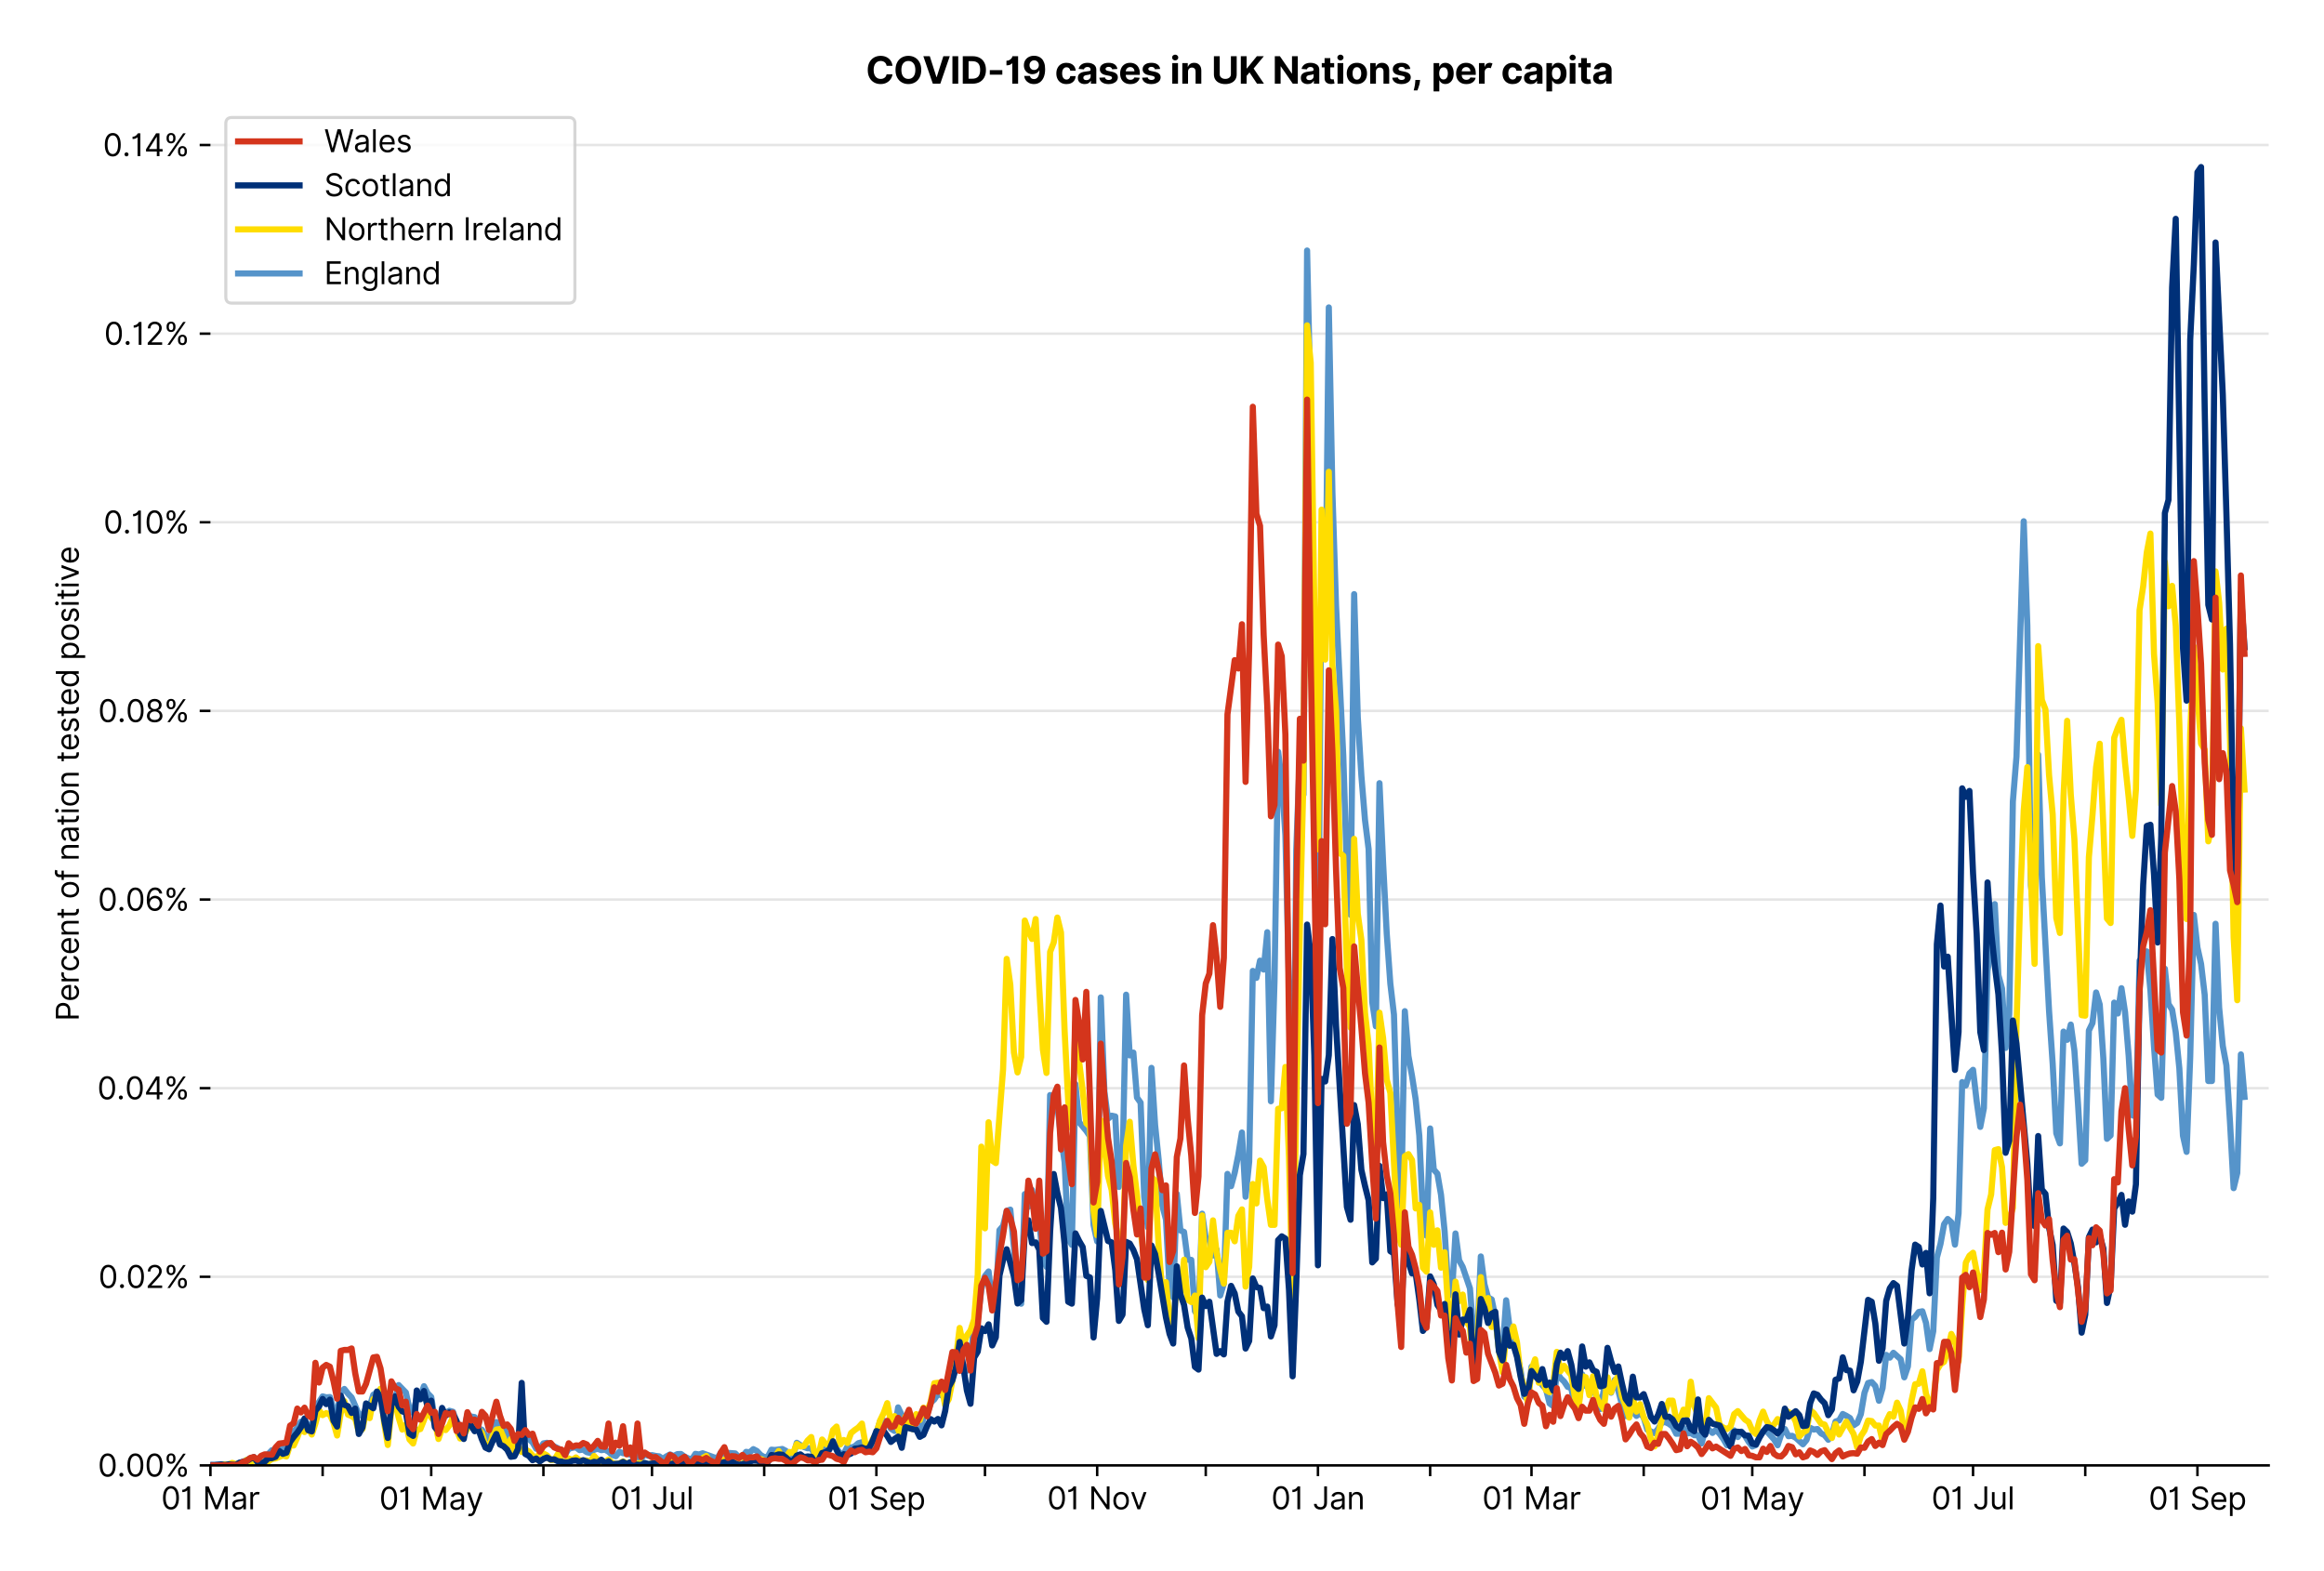 <?xml version="1.0" encoding="utf-8" standalone="no"?>
<!DOCTYPE svg PUBLIC "-//W3C//DTD SVG 1.1//EN"
  "http://www.w3.org/Graphics/SVG/1.1/DTD/svg11.dtd">
<svg version="1.1" viewBox="0 0 756.061 511.234" xmlns="http://www.w3.org/2000/svg" xmlns:xlink="http://www.w3.org/1999/xlink">
 <defs>
  <style type="text/css">*{stroke-linecap:butt;stroke-linejoin:round;}</style>
 </defs>
 <g id="figure_1">
  <g id="patch_1">
   <path d="M 0 511.234 
L 756.061 511.234 
L 756.061 0 
L 0 0 
z
" style="fill:#ffffff;"/>
  </g>
  <g id="axes_1">
   <g id="patch_2">
    <path d="M 68.461 476.745 
L 738.061 476.745 
L 738.061 33.225 
L 68.461 33.225 
z
" style="fill:#ffffff;"/>
   </g>
   <g id="matplotlib.axis_1">
    <g id="xtick_1">
     <g id="line2d_1">
      <defs>
       <path d="M 0 0 
L 0 3.5 
" id="md6c45072bb" style="stroke:#000000;stroke-width:0.8;"/>
      </defs>
      <g>
       <use style="stroke:#000000;stroke-width:0.8;" x="68.461" xlink:href="#md6c45072bb" y="476.745"/>
      </g>
     </g>
     <g id="text_1">
      <!-- 01 Mar -->
      <g transform="translate(52.424 491.018)scale(0.1 -0.1)">
       <defs>
        <path d="M 2000 -64 
Q 1230 -64 806 561 
Q 382 1186 382 2327 
Q 382 3459 809 4088 
Q 1236 4718 2000 4718 
Q 2764 4718 3191 4088 
Q 3618 3459 3618 2327 
Q 3618 1186 3194 561 
Q 2771 -64 2000 -64 
z
M 2000 436 
Q 2509 436 2791 927 
Q 3073 1418 3073 2327 
Q 3073 3234 2789 3730 
Q 2505 4227 2000 4227 
Q 1496 4227 1211 3730 
Q 927 3234 927 2327 
Q 927 1418 1210 927 
Q 1493 436 2000 436 
z
" id="Inter-Regular-30" transform="scale(0.016)"/>
        <path d="M 1973 4655 
L 1973 0 
L 1409 0 
L 1409 3836 
L 1373 3836 
Q 1341 3773 1209 3692 
Q 1077 3611 868 3551 
Q 659 3491 391 3491 
L 391 3964 
Q 661 3964 859 4061 
Q 1057 4159 1190 4291 
Q 1323 4423 1392 4529 
Q 1461 4636 1473 4655 
L 1973 4655 
z
" id="Inter-Regular-31" transform="scale(0.016)"/>
        <path id="Inter-Regular-20" transform="scale(0.016)"/>
        <path d="M 564 4655 
L 1236 4655 
L 2818 791 
L 2873 791 
L 4455 4655 
L 5127 4655 
L 5127 0 
L 4600 0 
L 4600 3536 
L 4555 3536 
L 3100 0 
L 2591 0 
L 1136 3536 
L 1091 3536 
L 1091 0 
L 564 0 
L 564 4655 
z
" id="Inter-Regular-4d" transform="scale(0.016)"/>
        <path d="M 1518 -82 
Q 1186 -82 916 44 
Q 646 170 486 410 
Q 327 650 327 991 
Q 327 1291 445 1478 
Q 564 1666 761 1773 
Q 959 1880 1199 1933 
Q 1439 1986 1682 2018 
Q 2000 2059 2199 2080 
Q 2398 2102 2490 2154 
Q 2582 2207 2582 2336 
L 2582 2355 
Q 2582 2691 2399 2877 
Q 2216 3064 1846 3064 
Q 1461 3064 1243 2895 
Q 1025 2727 936 2536 
L 427 2718 
Q 564 3036 792 3214 
Q 1021 3393 1292 3464 
Q 1564 3536 1827 3536 
Q 1996 3536 2215 3496 
Q 2434 3457 2640 3334 
Q 2846 3211 2982 2963 
Q 3118 2716 3118 2300 
L 3118 0 
L 2582 0 
L 2582 473 
L 2555 473 
Q 2500 359 2373 229 
Q 2246 100 2034 9 
Q 1823 -82 1518 -82 
z
M 1600 400 
Q 1918 400 2137 525 
Q 2357 650 2469 847 
Q 2582 1045 2582 1264 
L 2582 1755 
Q 2548 1714 2433 1681 
Q 2318 1648 2169 1624 
Q 2021 1600 1881 1583 
Q 1741 1566 1655 1555 
Q 1446 1527 1265 1467 
Q 1084 1407 974 1287 
Q 864 1168 864 964 
Q 864 684 1072 542 
Q 1280 400 1600 400 
z
" id="Inter-Regular-61" transform="scale(0.016)"/>
        <path d="M 491 0 
L 491 3491 
L 1009 3491 
L 1009 2964 
L 1046 2964 
Q 1139 3223 1389 3384 
Q 1639 3545 1955 3545 
Q 2100 3545 2209 3511 
Q 2318 3477 2400 3418 
L 2218 2964 
Q 2161 2993 2085 3010 
Q 2009 3027 1909 3027 
Q 1527 3027 1277 2794 
Q 1027 2561 1027 2209 
L 1027 0 
L 491 0 
z
" id="Inter-Regular-72" transform="scale(0.016)"/>
       </defs>
       <use xlink:href="#Inter-Regular-30"/>
       <use x="62.5" xlink:href="#Inter-Regular-31"/>
       <use x="106.676" xlink:href="#Inter-Regular-20"/>
       <use x="134.801" xlink:href="#Inter-Regular-4d"/>
       <use x="225.994" xlink:href="#Inter-Regular-61"/>
       <use x="282.386" xlink:href="#Inter-Regular-72"/>
      </g>
     </g>
    </g>
    <g id="xtick_2">
     <g id="line2d_2">
      <g>
       <use style="stroke:#000000;stroke-width:0.8;" x="104.962" xlink:href="#md6c45072bb" y="476.745"/>
      </g>
     </g>
    </g>
    <g id="xtick_3">
     <g id="line2d_3">
      <g>
       <use style="stroke:#000000;stroke-width:0.8;" x="140.286" xlink:href="#md6c45072bb" y="476.745"/>
      </g>
     </g>
     <g id="text_2">
      <!-- 01 May -->
      <g transform="translate(123.383 491.117)scale(0.1 -0.1)">
       <defs>
        <path d="M 818 -1355 
Q 682 -1355 575 -1333 
Q 468 -1311 427 -1291 
L 564 -818 
Q 857 -893 1053 -814 
Q 1250 -736 1391 -345 
L 1509 -18 
L 218 3491 
L 800 3491 
L 1764 709 
L 1800 709 
L 2764 3491 
L 3346 3491 
L 1846 -564 
Q 1550 -1355 818 -1355 
z
" id="Inter-Regular-79" transform="scale(0.016)"/>
       </defs>
       <use xlink:href="#Inter-Regular-30"/>
       <use x="62.5" xlink:href="#Inter-Regular-31"/>
       <use x="106.676" xlink:href="#Inter-Regular-20"/>
       <use x="134.801" xlink:href="#Inter-Regular-4d"/>
       <use x="225.994" xlink:href="#Inter-Regular-61"/>
       <use x="282.386" xlink:href="#Inter-Regular-79"/>
      </g>
     </g>
    </g>
    <g id="xtick_4">
     <g id="line2d_4">
      <g>
       <use style="stroke:#000000;stroke-width:0.8;" x="176.788" xlink:href="#md6c45072bb" y="476.745"/>
      </g>
     </g>
    </g>
    <g id="xtick_5">
     <g id="line2d_5">
      <g>
       <use style="stroke:#000000;stroke-width:0.8;" x="212.112" xlink:href="#md6c45072bb" y="476.745"/>
      </g>
     </g>
     <g id="text_3">
      <!-- 01 Jul -->
      <g transform="translate(198.568 491.018)scale(0.1 -0.1)">
       <defs>
        <path d="M 2346 4655 
L 2909 4655 
L 2909 1327 
Q 2909 657 2549 296 
Q 2189 -64 1582 -64 
Q 1200 -64 902 76 
Q 605 216 434 475 
Q 264 734 264 1091 
L 818 1091 
Q 818 795 1034 615 
Q 1250 436 1582 436 
Q 1948 436 2147 664 
Q 2346 893 2346 1327 
L 2346 4655 
z
" id="Inter-Regular-4a" transform="scale(0.016)"/>
        <path d="M 2691 1427 
L 2691 3491 
L 3227 3491 
L 3227 0 
L 2691 0 
L 2691 591 
L 2655 591 
Q 2532 325 2273 140 
Q 2014 -45 1618 -45 
Q 1127 -45 809 280 
Q 491 605 491 1273 
L 491 3491 
L 1027 3491 
L 1027 1309 
Q 1027 927 1242 700 
Q 1457 473 1791 473 
Q 1991 473 2199 575 
Q 2407 677 2549 888 
Q 2691 1100 2691 1427 
z
" id="Inter-Regular-75" transform="scale(0.016)"/>
        <path d="M 1027 4655 
L 1027 0 
L 491 0 
L 491 4655 
L 1027 4655 
z
" id="Inter-Regular-6c" transform="scale(0.016)"/>
       </defs>
       <use xlink:href="#Inter-Regular-30"/>
       <use x="62.5" xlink:href="#Inter-Regular-31"/>
       <use x="106.676" xlink:href="#Inter-Regular-20"/>
       <use x="134.801" xlink:href="#Inter-Regular-4a"/>
       <use x="189.063" xlink:href="#Inter-Regular-75"/>
       <use x="247.159" xlink:href="#Inter-Regular-6c"/>
      </g>
     </g>
    </g>
    <g id="xtick_6">
     <g id="line2d_6">
      <g>
       <use style="stroke:#000000;stroke-width:0.8;" x="248.614" xlink:href="#md6c45072bb" y="476.745"/>
      </g>
     </g>
    </g>
    <g id="xtick_7">
     <g id="line2d_7">
      <g>
       <use style="stroke:#000000;stroke-width:0.8;" x="285.115" xlink:href="#md6c45072bb" y="476.745"/>
      </g>
     </g>
     <g id="text_4">
      <!-- 01 Sep -->
      <g transform="translate(269.228 491.117)scale(0.1 -0.1)">
       <defs>
        <path d="M 3109 3491 
Q 3068 3836 2777 4027 
Q 2486 4218 2064 4218 
Q 1600 4218 1318 3999 
Q 1036 3780 1036 3445 
Q 1036 3195 1189 3042 
Q 1343 2889 1553 2803 
Q 1764 2718 1936 2673 
L 2409 2545 
Q 2591 2498 2815 2414 
Q 3039 2330 3244 2185 
Q 3450 2041 3584 1816 
Q 3718 1591 3718 1264 
Q 3718 886 3521 581 
Q 3325 277 2949 97 
Q 2573 -82 2036 -82 
Q 1286 -82 845 272 
Q 405 627 364 1200 
L 946 1200 
Q 968 936 1124 764 
Q 1280 593 1519 510 
Q 1759 427 2036 427 
Q 2359 427 2616 533 
Q 2873 639 3023 828 
Q 3173 1018 3173 1273 
Q 3173 1505 3043 1650 
Q 2914 1795 2702 1886 
Q 2491 1977 2246 2045 
L 1673 2209 
Q 1127 2366 809 2657 
Q 491 2948 491 3418 
Q 491 3809 703 4101 
Q 916 4393 1276 4555 
Q 1636 4718 2082 4718 
Q 2532 4718 2882 4558 
Q 3232 4398 3437 4120 
Q 3643 3843 3655 3491 
L 3109 3491 
z
" id="Inter-Regular-53" transform="scale(0.016)"/>
        <path d="M 1955 -73 
Q 1450 -73 1085 151 
Q 721 375 524 778 
Q 327 1182 327 1718 
Q 327 2255 524 2665 
Q 721 3075 1074 3305 
Q 1427 3536 1900 3536 
Q 2173 3536 2439 3445 
Q 2705 3355 2923 3151 
Q 3141 2948 3270 2614 
Q 3400 2280 3400 1791 
L 3400 1564 
L 866 1564 
Q 884 1005 1183 707 
Q 1482 409 1955 409 
Q 2271 409 2498 545 
Q 2725 682 2827 955 
L 3346 809 
Q 3223 414 2854 170 
Q 2486 -73 1955 -73 
z
M 866 2027 
L 2855 2027 
Q 2855 2470 2595 2762 
Q 2336 3055 1900 3055 
Q 1593 3055 1368 2911 
Q 1143 2768 1013 2533 
Q 884 2298 866 2027 
z
" id="Inter-Regular-65" transform="scale(0.016)"/>
        <path d="M 491 -1309 
L 491 3491 
L 1009 3491 
L 1009 2936 
L 1073 2936 
Q 1132 3027 1237 3169 
Q 1343 3311 1542 3423 
Q 1741 3536 2082 3536 
Q 2523 3536 2859 3315 
Q 3196 3095 3384 2690 
Q 3573 2286 3573 1736 
Q 3573 1182 3384 776 
Q 3196 370 2861 148 
Q 2527 -73 2091 -73 
Q 1755 -73 1552 39 
Q 1350 152 1241 296 
Q 1132 441 1073 536 
L 1027 536 
L 1027 -1309 
L 491 -1309 
z
M 1018 1745 
Q 1018 1152 1276 780 
Q 1534 409 2018 409 
Q 2355 409 2581 587 
Q 2807 766 2921 1069 
Q 3036 1373 3036 1745 
Q 3036 2114 2923 2410 
Q 2811 2707 2585 2881 
Q 2359 3055 2018 3055 
Q 1527 3055 1272 2693 
Q 1018 2332 1018 1745 
z
" id="Inter-Regular-70" transform="scale(0.016)"/>
       </defs>
       <use xlink:href="#Inter-Regular-30"/>
       <use x="62.5" xlink:href="#Inter-Regular-31"/>
       <use x="106.676" xlink:href="#Inter-Regular-20"/>
       <use x="134.801" xlink:href="#Inter-Regular-53"/>
       <use x="198.58" xlink:href="#Inter-Regular-65"/>
       <use x="256.818" xlink:href="#Inter-Regular-70"/>
      </g>
     </g>
    </g>
    <g id="xtick_8">
     <g id="line2d_8">
      <g>
       <use style="stroke:#000000;stroke-width:0.8;" x="320.439" xlink:href="#md6c45072bb" y="476.745"/>
      </g>
     </g>
    </g>
    <g id="xtick_9">
     <g id="line2d_9">
      <g>
       <use style="stroke:#000000;stroke-width:0.8;" x="356.941" xlink:href="#md6c45072bb" y="476.745"/>
      </g>
     </g>
     <g id="text_5">
      <!-- 01 Nov -->
      <g transform="translate(340.669 491.018)scale(0.1 -0.1)">
       <defs>
        <path d="M 4255 4655 
L 4255 0 
L 3709 0 
L 1173 3655 
L 1127 3655 
L 1127 0 
L 564 0 
L 564 4655 
L 1109 4655 
L 3655 991 
L 3700 991 
L 3700 4655 
L 4255 4655 
z
" id="Inter-Regular-4e" transform="scale(0.016)"/>
        <path d="M 1909 -73 
Q 1436 -73 1080 152 
Q 725 377 526 781 
Q 327 1186 327 1727 
Q 327 2273 526 2679 
Q 725 3086 1080 3311 
Q 1436 3536 1909 3536 
Q 2382 3536 2737 3311 
Q 3093 3086 3292 2679 
Q 3491 2273 3491 1727 
Q 3491 1186 3292 781 
Q 3093 377 2737 152 
Q 2382 -73 1909 -73 
z
M 1909 409 
Q 2268 409 2500 593 
Q 2732 777 2843 1077 
Q 2955 1377 2955 1727 
Q 2955 2077 2843 2379 
Q 2732 2682 2500 2868 
Q 2268 3055 1909 3055 
Q 1550 3055 1318 2868 
Q 1086 2682 975 2379 
Q 864 2077 864 1727 
Q 864 1377 975 1077 
Q 1086 777 1318 593 
Q 1550 409 1909 409 
z
" id="Inter-Regular-6f" transform="scale(0.016)"/>
        <path d="M 3346 3491 
L 2055 0 
L 1509 0 
L 218 3491 
L 800 3491 
L 1764 709 
L 1800 709 
L 2764 3491 
L 3346 3491 
z
" id="Inter-Regular-76" transform="scale(0.016)"/>
       </defs>
       <use xlink:href="#Inter-Regular-30"/>
       <use x="62.5" xlink:href="#Inter-Regular-31"/>
       <use x="106.676" xlink:href="#Inter-Regular-20"/>
       <use x="134.801" xlink:href="#Inter-Regular-4e"/>
       <use x="210.085" xlink:href="#Inter-Regular-6f"/>
       <use x="269.744" xlink:href="#Inter-Regular-76"/>
      </g>
     </g>
    </g>
    <g id="xtick_10">
     <g id="line2d_10">
      <g>
       <use style="stroke:#000000;stroke-width:0.8;" x="392.265" xlink:href="#md6c45072bb" y="476.745"/>
      </g>
     </g>
    </g>
    <g id="xtick_11">
     <g id="line2d_11">
      <g>
       <use style="stroke:#000000;stroke-width:0.8;" x="428.766" xlink:href="#md6c45072bb" y="476.745"/>
      </g>
     </g>
     <g id="text_6">
      <!-- 01 Jan -->
      <g transform="translate(413.567 491.018)scale(0.1 -0.1)">
       <defs>
        <path d="M 1027 2100 
L 1027 0 
L 491 0 
L 491 3491 
L 1009 3491 
L 1009 2945 
L 1055 2945 
Q 1177 3211 1427 3373 
Q 1677 3536 2073 3536 
Q 2602 3536 2928 3211 
Q 3255 2886 3255 2218 
L 3255 0 
L 2718 0 
L 2718 2182 
Q 2718 2593 2504 2824 
Q 2291 3055 1918 3055 
Q 1534 3055 1280 2806 
Q 1027 2557 1027 2100 
z
" id="Inter-Regular-6e" transform="scale(0.016)"/>
       </defs>
       <use xlink:href="#Inter-Regular-30"/>
       <use x="62.5" xlink:href="#Inter-Regular-31"/>
       <use x="106.676" xlink:href="#Inter-Regular-20"/>
       <use x="134.801" xlink:href="#Inter-Regular-4a"/>
       <use x="189.063" xlink:href="#Inter-Regular-61"/>
       <use x="245.455" xlink:href="#Inter-Regular-6e"/>
      </g>
     </g>
    </g>
    <g id="xtick_12">
     <g id="line2d_12">
      <g>
       <use style="stroke:#000000;stroke-width:0.8;" x="465.268" xlink:href="#md6c45072bb" y="476.745"/>
      </g>
     </g>
    </g>
    <g id="xtick_13">
     <g id="line2d_13">
      <g>
       <use style="stroke:#000000;stroke-width:0.8;" x="498.237" xlink:href="#md6c45072bb" y="476.745"/>
      </g>
     </g>
     <g id="text_7">
      <!-- 01 Mar -->
      <g transform="translate(482.2 491.018)scale(0.1 -0.1)">
       <use xlink:href="#Inter-Regular-30"/>
       <use x="62.5" xlink:href="#Inter-Regular-31"/>
       <use x="106.676" xlink:href="#Inter-Regular-20"/>
       <use x="134.801" xlink:href="#Inter-Regular-4d"/>
       <use x="225.994" xlink:href="#Inter-Regular-61"/>
       <use x="282.386" xlink:href="#Inter-Regular-72"/>
      </g>
     </g>
    </g>
    <g id="xtick_14">
     <g id="line2d_14">
      <g>
       <use style="stroke:#000000;stroke-width:0.8;" x="534.738" xlink:href="#md6c45072bb" y="476.745"/>
      </g>
     </g>
    </g>
    <g id="xtick_15">
     <g id="line2d_15">
      <g>
       <use style="stroke:#000000;stroke-width:0.8;" x="570.062" xlink:href="#md6c45072bb" y="476.745"/>
      </g>
     </g>
     <g id="text_8">
      <!-- 01 May -->
      <g transform="translate(553.159 491.117)scale(0.1 -0.1)">
       <use xlink:href="#Inter-Regular-30"/>
       <use x="62.5" xlink:href="#Inter-Regular-31"/>
       <use x="106.676" xlink:href="#Inter-Regular-20"/>
       <use x="134.801" xlink:href="#Inter-Regular-4d"/>
       <use x="225.994" xlink:href="#Inter-Regular-61"/>
       <use x="282.386" xlink:href="#Inter-Regular-79"/>
      </g>
     </g>
    </g>
    <g id="xtick_16">
     <g id="line2d_16">
      <g>
       <use style="stroke:#000000;stroke-width:0.8;" x="606.564" xlink:href="#md6c45072bb" y="476.745"/>
      </g>
     </g>
    </g>
    <g id="xtick_17">
     <g id="line2d_17">
      <g>
       <use style="stroke:#000000;stroke-width:0.8;" x="641.888" xlink:href="#md6c45072bb" y="476.745"/>
      </g>
     </g>
     <g id="text_9">
      <!-- 01 Jul -->
      <g transform="translate(628.344 491.018)scale(0.1 -0.1)">
       <use xlink:href="#Inter-Regular-30"/>
       <use x="62.5" xlink:href="#Inter-Regular-31"/>
       <use x="106.676" xlink:href="#Inter-Regular-20"/>
       <use x="134.801" xlink:href="#Inter-Regular-4a"/>
       <use x="189.063" xlink:href="#Inter-Regular-75"/>
       <use x="247.159" xlink:href="#Inter-Regular-6c"/>
      </g>
     </g>
    </g>
    <g id="xtick_18">
     <g id="line2d_18">
      <g>
       <use style="stroke:#000000;stroke-width:0.8;" x="678.389" xlink:href="#md6c45072bb" y="476.745"/>
      </g>
     </g>
    </g>
    <g id="xtick_19">
     <g id="line2d_19">
      <g>
       <use style="stroke:#000000;stroke-width:0.8;" x="714.891" xlink:href="#md6c45072bb" y="476.745"/>
      </g>
     </g>
     <g id="text_10">
      <!-- 01 Sep -->
      <g transform="translate(699.003 491.117)scale(0.1 -0.1)">
       <use xlink:href="#Inter-Regular-30"/>
       <use x="62.5" xlink:href="#Inter-Regular-31"/>
       <use x="106.676" xlink:href="#Inter-Regular-20"/>
       <use x="134.801" xlink:href="#Inter-Regular-53"/>
       <use x="198.58" xlink:href="#Inter-Regular-65"/>
       <use x="256.818" xlink:href="#Inter-Regular-70"/>
      </g>
     </g>
    </g>
   </g>
   <g id="matplotlib.axis_2">
    <g id="ytick_1">
     <g id="line2d_20">
      <path clip-path="url(#p131f2a804c)" d="M 68.461 476.745 
L 738.061 476.745 
" style="fill:none;stroke:#e5e5e5;stroke-linecap:square;stroke-width:0.8;"/>
     </g>
     <g id="line2d_21">
      <defs>
       <path d="M 0 0 
L -3.5 0 
" id="mfd30aa7bfa" style="stroke:#000000;stroke-width:0.8;"/>
      </defs>
      <g>
       <use style="stroke:#000000;stroke-width:0.8;" x="68.461" xlink:href="#mfd30aa7bfa" y="476.745"/>
      </g>
     </g>
     <g id="text_11">
      <!-- 0.00% -->
      <g transform="translate(31.83 480.382)scale(0.1 -0.1)">
       <defs>
        <path d="M 882 -36 
Q 714 -36 593 84 
Q 473 205 473 373 
Q 473 541 593 661 
Q 714 782 882 782 
Q 1050 782 1170 661 
Q 1291 541 1291 373 
Q 1291 205 1170 84 
Q 1050 -36 882 -36 
z
" id="Inter-Regular-2e" transform="scale(0.016)"/>
        <path d="M 2855 873 
L 2855 1118 
Q 2855 1373 2960 1585 
Q 3066 1798 3269 1926 
Q 3473 2055 3764 2055 
Q 4059 2055 4259 1926 
Q 4459 1798 4561 1585 
Q 4664 1373 4664 1118 
L 4664 873 
Q 4664 618 4560 405 
Q 4457 193 4256 64 
Q 4055 -64 3764 -64 
Q 3468 -64 3266 64 
Q 3064 193 2959 405 
Q 2855 618 2855 873 
z
M 536 3536 
L 536 3782 
Q 536 4036 642 4248 
Q 748 4461 951 4589 
Q 1155 4718 1446 4718 
Q 1741 4718 1941 4589 
Q 2141 4461 2243 4248 
Q 2346 4036 2346 3782 
L 2346 3536 
Q 2346 3282 2242 3069 
Q 2139 2857 1937 2728 
Q 1736 2600 1446 2600 
Q 1150 2600 948 2728 
Q 746 2857 641 3069 
Q 536 3282 536 3536 
z
M 709 0 
L 3909 4655 
L 4427 4655 
L 1227 0 
L 709 0 
z
M 3318 1118 
L 3318 873 
Q 3318 661 3418 494 
Q 3518 327 3764 327 
Q 4002 327 4101 494 
Q 4200 661 4200 873 
L 4200 1118 
Q 4200 1330 4104 1497 
Q 4009 1664 3764 1664 
Q 3525 1664 3421 1497 
Q 3318 1330 3318 1118 
z
M 1000 3782 
L 1000 3536 
Q 1000 3325 1100 3158 
Q 1200 2991 1446 2991 
Q 1684 2991 1783 3158 
Q 1882 3325 1882 3536 
L 1882 3782 
Q 1882 3993 1786 4160 
Q 1691 4327 1446 4327 
Q 1207 4327 1103 4160 
Q 1000 3993 1000 3782 
z
" id="Inter-Regular-25" transform="scale(0.016)"/>
       </defs>
       <use xlink:href="#Inter-Regular-30"/>
       <use x="62.5" xlink:href="#Inter-Regular-2e"/>
       <use x="90.057" xlink:href="#Inter-Regular-30"/>
       <use x="152.557" xlink:href="#Inter-Regular-30"/>
       <use x="215.057" xlink:href="#Inter-Regular-25"/>
      </g>
     </g>
    </g>
    <g id="ytick_2">
     <g id="line2d_22">
      <path clip-path="url(#p131f2a804c)" d="M 68.461 415.378 
L 738.061 415.378 
" style="fill:none;stroke:#e5e5e5;stroke-linecap:square;stroke-width:0.8;"/>
     </g>
     <g id="line2d_23">
      <g>
       <use style="stroke:#000000;stroke-width:0.8;" x="68.461" xlink:href="#mfd30aa7bfa" y="415.378"/>
      </g>
     </g>
     <g id="text_12">
      <!-- 0.02% -->
      <g transform="translate(32.028 419.015)scale(0.1 -0.1)">
       <defs>
        <path d="M 482 0 
L 482 409 
L 2018 2091 
Q 2289 2386 2464 2605 
Q 2639 2825 2724 3019 
Q 2809 3214 2809 3427 
Q 2809 3795 2553 4011 
Q 2298 4227 1918 4227 
Q 1514 4227 1275 3985 
Q 1036 3743 1036 3345 
L 500 3345 
Q 500 3755 688 4064 
Q 877 4373 1203 4545 
Q 1530 4718 1936 4718 
Q 2346 4718 2661 4545 
Q 2977 4373 3156 4079 
Q 3336 3786 3336 3427 
Q 3336 3170 3244 2926 
Q 3152 2682 2926 2383 
Q 2700 2084 2300 1655 
L 1255 536 
L 1255 500 
L 3418 500 
L 3418 0 
L 482 0 
z
" id="Inter-Regular-32" transform="scale(0.016)"/>
       </defs>
       <use xlink:href="#Inter-Regular-30"/>
       <use x="62.5" xlink:href="#Inter-Regular-2e"/>
       <use x="90.057" xlink:href="#Inter-Regular-30"/>
       <use x="152.557" xlink:href="#Inter-Regular-32"/>
       <use x="213.068" xlink:href="#Inter-Regular-25"/>
      </g>
     </g>
    </g>
    <g id="ytick_3">
     <g id="line2d_24">
      <path clip-path="url(#p131f2a804c)" d="M 68.461 354.011 
L 738.061 354.011 
" style="fill:none;stroke:#e5e5e5;stroke-linecap:square;stroke-width:0.8;"/>
     </g>
     <g id="line2d_25">
      <g>
       <use style="stroke:#000000;stroke-width:0.8;" x="68.461" xlink:href="#mfd30aa7bfa" y="354.011"/>
      </g>
     </g>
     <g id="text_13">
      <!-- 0.04% -->
      <g transform="translate(31.659 357.648)scale(0.1 -0.1)">
       <defs>
        <path d="M 373 955 
L 373 1418 
L 2418 4655 
L 3100 4655 
L 3100 1455 
L 3736 1455 
L 3736 955 
L 3100 955 
L 3100 0 
L 2564 0 
L 2564 955 
L 373 955 
z
M 2564 1455 
L 2564 3936 
L 2527 3936 
L 982 1491 
L 982 1455 
L 2564 1455 
z
" id="Inter-Regular-34" transform="scale(0.016)"/>
       </defs>
       <use xlink:href="#Inter-Regular-30"/>
       <use x="62.5" xlink:href="#Inter-Regular-2e"/>
       <use x="90.057" xlink:href="#Inter-Regular-30"/>
       <use x="152.557" xlink:href="#Inter-Regular-34"/>
       <use x="216.761" xlink:href="#Inter-Regular-25"/>
      </g>
     </g>
    </g>
    <g id="ytick_4">
     <g id="line2d_26">
      <path clip-path="url(#p131f2a804c)" d="M 68.461 292.645 
L 738.061 292.645 
" style="fill:none;stroke:#e5e5e5;stroke-linecap:square;stroke-width:0.8;"/>
     </g>
     <g id="line2d_27">
      <g>
       <use style="stroke:#000000;stroke-width:0.8;" x="68.461" xlink:href="#mfd30aa7bfa" y="292.645"/>
      </g>
     </g>
     <g id="text_14">
      <!-- 0.06% -->
      <g transform="translate(31.844 296.281)scale(0.1 -0.1)">
       <defs>
        <path d="M 2027 -64 
Q 1741 -59 1454 45 
Q 1168 150 932 399 
Q 696 648 552 1074 
Q 409 1500 409 2145 
Q 409 3386 861 4056 
Q 1314 4727 2100 4727 
Q 2686 4727 3073 4384 
Q 3461 4041 3546 3491 
L 2991 3491 
Q 2914 3811 2691 4019 
Q 2468 4227 2100 4227 
Q 1559 4227 1249 3755 
Q 939 3284 936 2427 
L 973 2427 
Q 1164 2716 1461 2880 
Q 1759 3045 2118 3045 
Q 2518 3045 2850 2846 
Q 3182 2648 3382 2299 
Q 3582 1950 3582 1500 
Q 3582 1068 3389 710 
Q 3196 352 2847 142 
Q 2498 -68 2027 -64 
z
M 2027 436 
Q 2314 436 2542 579 
Q 2771 723 2903 964 
Q 3036 1205 3036 1500 
Q 3036 1789 2908 2026 
Q 2780 2264 2556 2404 
Q 2332 2545 2046 2545 
Q 1757 2545 1525 2397 
Q 1293 2250 1157 2010 
Q 1021 1770 1018 1491 
Q 1018 1214 1149 973 
Q 1280 732 1508 584 
Q 1736 436 2027 436 
z
" id="Inter-Regular-36" transform="scale(0.016)"/>
       </defs>
       <use xlink:href="#Inter-Regular-30"/>
       <use x="62.5" xlink:href="#Inter-Regular-2e"/>
       <use x="90.057" xlink:href="#Inter-Regular-30"/>
       <use x="152.557" xlink:href="#Inter-Regular-36"/>
       <use x="214.915" xlink:href="#Inter-Regular-25"/>
      </g>
     </g>
    </g>
    <g id="ytick_5">
     <g id="line2d_28">
      <path clip-path="url(#p131f2a804c)" d="M 68.461 231.278 
L 738.061 231.278 
" style="fill:none;stroke:#e5e5e5;stroke-linecap:square;stroke-width:0.8;"/>
     </g>
     <g id="line2d_29">
      <g>
       <use style="stroke:#000000;stroke-width:0.8;" x="68.461" xlink:href="#mfd30aa7bfa" y="231.278"/>
      </g>
     </g>
     <g id="text_15">
      <!-- 0.08% -->
      <g transform="translate(31.914 234.915)scale(0.1 -0.1)">
       <defs>
        <path d="M 1973 -64 
Q 1505 -64 1147 103 
Q 789 270 589 564 
Q 389 859 391 1236 
Q 389 1532 507 1783 
Q 625 2034 830 2203 
Q 1036 2373 1291 2418 
L 1291 2445 
Q 957 2532 759 2821 
Q 561 3111 564 3482 
Q 561 3836 743 4115 
Q 925 4395 1244 4556 
Q 1564 4718 1973 4718 
Q 2377 4718 2695 4556 
Q 3014 4395 3197 4115 
Q 3380 3836 3382 3482 
Q 3380 3111 3181 2821 
Q 2982 2532 2655 2445 
L 2655 2418 
Q 2907 2373 3109 2203 
Q 3311 2034 3431 1783 
Q 3552 1532 3555 1236 
Q 3552 859 3351 564 
Q 3150 270 2794 103 
Q 2439 -64 1973 -64 
z
M 1973 436 
Q 2446 436 2722 662 
Q 2998 889 3000 1264 
Q 2998 1527 2864 1729 
Q 2730 1932 2499 2048 
Q 2268 2164 1973 2164 
Q 1675 2164 1442 2048 
Q 1209 1932 1076 1729 
Q 943 1527 946 1264 
Q 943 889 1218 662 
Q 1493 436 1973 436 
z
M 1973 2645 
Q 2348 2645 2591 2864 
Q 2834 3084 2836 3445 
Q 2834 3800 2596 4013 
Q 2359 4227 1973 4227 
Q 1582 4227 1344 4013 
Q 1107 3800 1109 3445 
Q 1107 3084 1349 2864 
Q 1591 2645 1973 2645 
z
" id="Inter-Regular-38" transform="scale(0.016)"/>
       </defs>
       <use xlink:href="#Inter-Regular-30"/>
       <use x="62.5" xlink:href="#Inter-Regular-2e"/>
       <use x="90.057" xlink:href="#Inter-Regular-30"/>
       <use x="152.557" xlink:href="#Inter-Regular-38"/>
       <use x="214.205" xlink:href="#Inter-Regular-25"/>
      </g>
     </g>
    </g>
    <g id="ytick_6">
     <g id="line2d_30">
      <path clip-path="url(#p131f2a804c)" d="M 68.461 169.911 
L 738.061 169.911 
" style="fill:none;stroke:#e5e5e5;stroke-linecap:square;stroke-width:0.8;"/>
     </g>
     <g id="line2d_31">
      <g>
       <use style="stroke:#000000;stroke-width:0.8;" x="68.461" xlink:href="#mfd30aa7bfa" y="169.911"/>
      </g>
     </g>
     <g id="text_16">
      <!-- 0.10% -->
      <g transform="translate(33.663 173.548)scale(0.1 -0.1)">
       <use xlink:href="#Inter-Regular-30"/>
       <use x="62.5" xlink:href="#Inter-Regular-2e"/>
       <use x="90.057" xlink:href="#Inter-Regular-31"/>
       <use x="134.233" xlink:href="#Inter-Regular-30"/>
       <use x="196.733" xlink:href="#Inter-Regular-25"/>
      </g>
     </g>
    </g>
    <g id="ytick_7">
     <g id="line2d_32">
      <path clip-path="url(#p131f2a804c)" d="M 68.461 108.544 
L 738.061 108.544 
" style="fill:none;stroke:#e5e5e5;stroke-linecap:square;stroke-width:0.8;"/>
     </g>
     <g id="line2d_33">
      <g>
       <use style="stroke:#000000;stroke-width:0.8;" x="68.461" xlink:href="#mfd30aa7bfa" y="108.544"/>
      </g>
     </g>
     <g id="text_17">
      <!-- 0.12% -->
      <g transform="translate(33.861 112.181)scale(0.1 -0.1)">
       <use xlink:href="#Inter-Regular-30"/>
       <use x="62.5" xlink:href="#Inter-Regular-2e"/>
       <use x="90.057" xlink:href="#Inter-Regular-31"/>
       <use x="134.233" xlink:href="#Inter-Regular-32"/>
       <use x="194.744" xlink:href="#Inter-Regular-25"/>
      </g>
     </g>
    </g>
    <g id="ytick_8">
     <g id="line2d_34">
      <path clip-path="url(#p131f2a804c)" d="M 68.461 47.178 
L 738.061 47.178 
" style="fill:none;stroke:#e5e5e5;stroke-linecap:square;stroke-width:0.8;"/>
     </g>
     <g id="line2d_35">
      <g>
       <use style="stroke:#000000;stroke-width:0.8;" x="68.461" xlink:href="#mfd30aa7bfa" y="47.178"/>
      </g>
     </g>
     <g id="text_18">
      <!-- 0.14% -->
      <g transform="translate(33.492 50.814)scale(0.1 -0.1)">
       <use xlink:href="#Inter-Regular-30"/>
       <use x="62.5" xlink:href="#Inter-Regular-2e"/>
       <use x="90.057" xlink:href="#Inter-Regular-31"/>
       <use x="134.233" xlink:href="#Inter-Regular-34"/>
       <use x="198.438" xlink:href="#Inter-Regular-25"/>
      </g>
     </g>
    </g>
    <g id="text_19">
     <!-- Percent of nation tested positive -->
     <g transform="translate(25.614 332.215)rotate(-90)scale(0.1 -0.1)">
      <defs>
       <path d="M 564 0 
L 564 4655 
L 2136 4655 
Q 2684 4655 3033 4458 
Q 3382 4261 3550 3927 
Q 3718 3593 3718 3182 
Q 3718 2770 3551 2434 
Q 3384 2098 3036 1899 
Q 2689 1700 2146 1700 
L 1127 1700 
L 1127 0 
L 564 0 
z
M 1127 2200 
L 2127 2200 
Q 2689 2200 2926 2482 
Q 3164 2764 3164 3182 
Q 3164 3602 2925 3878 
Q 2686 4155 2118 4155 
L 1127 4155 
L 1127 2200 
z
" id="Inter-Regular-50" transform="scale(0.016)"/>
       <path d="M 1909 -73 
Q 1418 -73 1063 159 
Q 709 391 518 798 
Q 327 1205 327 1727 
Q 327 2259 524 2667 
Q 721 3075 1074 3305 
Q 1427 3536 1900 3536 
Q 2268 3536 2563 3400 
Q 2859 3264 3047 3018 
Q 3236 2773 3282 2445 
L 2746 2445 
Q 2684 2684 2474 2869 
Q 2264 3055 1909 3055 
Q 1439 3055 1151 2697 
Q 864 2339 864 1745 
Q 864 1139 1148 774 
Q 1432 409 1909 409 
Q 2223 409 2447 570 
Q 2671 732 2746 1018 
L 3282 1018 
Q 3236 709 3058 462 
Q 2880 216 2588 71 
Q 2296 -73 1909 -73 
z
" id="Inter-Regular-63" transform="scale(0.016)"/>
       <path d="M 2009 3491 
L 2009 3036 
L 1264 3036 
L 1264 1000 
Q 1264 773 1331 660 
Q 1398 548 1503 510 
Q 1609 473 1727 473 
Q 1816 473 1873 483 
Q 1930 493 1964 500 
L 2073 18 
Q 2018 -2 1920 -23 
Q 1823 -45 1673 -45 
Q 1446 -45 1228 52 
Q 1011 150 869 350 
Q 727 550 727 855 
L 727 3036 
L 200 3036 
L 200 3491 
L 727 3491 
L 727 4327 
L 1264 4327 
L 1264 3491 
L 2009 3491 
z
" id="Inter-Regular-74" transform="scale(0.016)"/>
       <path d="M 2046 3491 
L 2046 3036 
L 1264 3036 
L 1264 0 
L 727 0 
L 727 3036 
L 164 3036 
L 164 3491 
L 727 3491 
L 727 3973 
Q 727 4273 868 4473 
Q 1009 4673 1234 4773 
Q 1459 4873 1709 4873 
Q 1907 4873 2032 4841 
Q 2157 4809 2218 4782 
L 2064 4318 
Q 2023 4332 1951 4352 
Q 1880 4373 1764 4373 
Q 1498 4373 1381 4239 
Q 1264 4105 1264 3845 
L 1264 3491 
L 2046 3491 
z
" id="Inter-Regular-66" transform="scale(0.016)"/>
       <path d="M 491 0 
L 491 3491 
L 1027 3491 
L 1027 0 
L 491 0 
z
M 764 4073 
Q 607 4073 494 4179 
Q 382 4286 382 4436 
Q 382 4586 494 4693 
Q 607 4800 764 4800 
Q 921 4800 1033 4693 
Q 1146 4586 1146 4436 
Q 1146 4286 1033 4179 
Q 921 4073 764 4073 
z
" id="Inter-Regular-69" transform="scale(0.016)"/>
       <path d="M 2964 2709 
L 2482 2573 
Q 2411 2755 2245 2914 
Q 2080 3073 1727 3073 
Q 1407 3073 1194 2926 
Q 982 2780 982 2555 
Q 982 2355 1127 2239 
Q 1273 2123 1582 2045 
L 2100 1918 
Q 3027 1691 3027 973 
Q 3027 673 2855 436 
Q 2684 200 2377 63 
Q 2071 -73 1664 -73 
Q 1130 -73 780 159 
Q 430 391 336 836 
L 846 964 
Q 989 400 1655 400 
Q 2030 400 2251 560 
Q 2473 720 2473 945 
Q 2473 1316 1955 1436 
L 1373 1573 
Q 893 1686 669 1926 
Q 446 2166 446 2527 
Q 446 2823 613 3050 
Q 780 3277 1069 3406 
Q 1359 3536 1727 3536 
Q 2246 3536 2542 3309 
Q 2839 3082 2964 2709 
z
" id="Inter-Regular-73" transform="scale(0.016)"/>
       <path d="M 1809 -73 
Q 1373 -73 1039 148 
Q 705 370 516 776 
Q 327 1182 327 1736 
Q 327 2286 516 2690 
Q 705 3095 1041 3315 
Q 1377 3536 1818 3536 
Q 2159 3536 2358 3423 
Q 2557 3311 2662 3169 
Q 2768 3027 2827 2936 
L 2873 2936 
L 2873 4655 
L 3409 4655 
L 3409 0 
L 2891 0 
L 2891 536 
L 2827 536 
Q 2768 441 2659 296 
Q 2550 152 2348 39 
Q 2146 -73 1809 -73 
z
M 1882 409 
Q 2366 409 2624 780 
Q 2882 1152 2882 1745 
Q 2882 2332 2627 2693 
Q 2373 3055 1882 3055 
Q 1541 3055 1315 2881 
Q 1089 2707 976 2410 
Q 864 2114 864 1745 
Q 864 1373 978 1069 
Q 1093 766 1319 587 
Q 1546 409 1882 409 
z
" id="Inter-Regular-64" transform="scale(0.016)"/>
      </defs>
      <use xlink:href="#Inter-Regular-50"/>
      <use x="63.494" xlink:href="#Inter-Regular-65"/>
      <use x="121.733" xlink:href="#Inter-Regular-72"/>
      <use x="160.085" xlink:href="#Inter-Regular-63"/>
      <use x="215.909" xlink:href="#Inter-Regular-65"/>
      <use x="274.148" xlink:href="#Inter-Regular-6e"/>
      <use x="332.671" xlink:href="#Inter-Regular-74"/>
      <use x="369.034" xlink:href="#Inter-Regular-20"/>
      <use x="397.159" xlink:href="#Inter-Regular-6f"/>
      <use x="456.818" xlink:href="#Inter-Regular-66"/>
      <use x="492.898" xlink:href="#Inter-Regular-20"/>
      <use x="521.023" xlink:href="#Inter-Regular-6e"/>
      <use x="579.546" xlink:href="#Inter-Regular-61"/>
      <use x="635.938" xlink:href="#Inter-Regular-74"/>
      <use x="672.301" xlink:href="#Inter-Regular-69"/>
      <use x="696.023" xlink:href="#Inter-Regular-6f"/>
      <use x="755.682" xlink:href="#Inter-Regular-6e"/>
      <use x="814.205" xlink:href="#Inter-Regular-20"/>
      <use x="842.33" xlink:href="#Inter-Regular-74"/>
      <use x="878.693" xlink:href="#Inter-Regular-65"/>
      <use x="936.932" xlink:href="#Inter-Regular-73"/>
      <use x="989.205" xlink:href="#Inter-Regular-74"/>
      <use x="1025.568" xlink:href="#Inter-Regular-65"/>
      <use x="1083.807" xlink:href="#Inter-Regular-64"/>
      <use x="1145.881" xlink:href="#Inter-Regular-20"/>
      <use x="1174.006" xlink:href="#Inter-Regular-70"/>
      <use x="1234.943" xlink:href="#Inter-Regular-6f"/>
      <use x="1294.602" xlink:href="#Inter-Regular-73"/>
      <use x="1346.875" xlink:href="#Inter-Regular-69"/>
      <use x="1370.597" xlink:href="#Inter-Regular-74"/>
      <use x="1406.96" xlink:href="#Inter-Regular-69"/>
      <use x="1430.682" xlink:href="#Inter-Regular-76"/>
      <use x="1486.364" xlink:href="#Inter-Regular-65"/>
     </g>
    </g>
   </g>
   <g id="line2d_36">
    <path clip-path="url(#p131f2a804c)" d="M 31.959 476.734 
L 44.912 476.745 
L 69.638 476.538 
L 71.993 476.478 
L 73.171 476.494 
L 74.348 476.347 
L 76.703 476.472 
L 77.881 476.064 
L 81.413 474.483 
L 82.591 474.603 
L 83.768 475.028 
L 84.945 474.586 
L 87.3 473.033 
L 88.478 471.795 
L 89.655 471.697 
L 90.833 470.819 
L 92.01 471.13 
L 93.188 470.165 
L 94.365 465.783 
L 95.543 465.728 
L 96.72 464.469 
L 97.898 462.523 
L 99.075 462.294 
L 100.253 463.831 
L 101.43 463.471 
L 102.608 457.573 
L 103.785 456.128 
L 104.962 454.286 
L 106.14 454.608 
L 107.317 454.509 
L 108.495 458.298 
L 109.672 459.988 
L 110.85 452.961 
L 112.027 451.871 
L 113.205 453.381 
L 114.382 454.624 
L 116.737 460.075 
L 117.915 460.724 
L 119.092 458.036 
L 120.27 457.469 
L 121.447 453.757 
L 122.624 453.054 
L 123.802 454.608 
L 124.979 454.351 
L 126.157 457.829 
L 127.334 456.733 
L 128.512 455.093 
L 129.689 450.612 
L 132.044 453.038 
L 133.222 458.374 
L 134.399 459.661 
L 135.577 454.804 
L 136.754 454.373 
L 137.932 450.972 
L 139.109 453.277 
L 140.286 454.482 
L 141.464 461.792 
L 142.641 462.397 
L 143.819 461.236 
L 144.996 459.677 
L 146.174 458.968 
L 147.351 459.285 
L 148.529 462.463 
L 149.706 466.965 
L 150.884 465.826 
L 152.061 460.086 
L 153.239 460.849 
L 154.416 461.024 
L 155.594 464.703 
L 156.771 465.134 
L 157.948 467.118 
L 159.126 468.088 
L 160.303 464.714 
L 161.481 462.654 
L 162.658 463.978 
L 163.836 464.392 
L 166.191 469.653 
L 167.368 470.204 
L 168.546 469.239 
L 169.723 468.846 
L 170.901 467.979 
L 172.078 468.181 
L 173.256 469.266 
L 174.433 471.316 
L 175.611 471.37 
L 176.788 469.582 
L 177.965 469.391 
L 181.498 471.168 
L 182.675 472.793 
L 183.853 473.114 
L 185.03 471.354 
L 186.208 471.01 
L 187.385 470.863 
L 188.563 471.768 
L 189.74 471.604 
L 190.918 472.444 
L 192.095 472.689 
L 193.273 471.648 
L 194.45 471.332 
L 195.627 471.784 
L 196.805 471.604 
L 197.982 472.28 
L 199.16 473.327 
L 200.337 473.747 
L 201.515 472.308 
L 202.692 472.782 
L 203.87 472.782 
L 205.047 473.283 
L 206.225 473.251 
L 207.402 473.998 
L 208.58 474.51 
L 209.757 473.109 
L 210.935 473.627 
L 212.112 473.392 
L 213.289 473.66 
L 214.467 473.796 
L 215.644 474.635 
L 216.822 473.801 
L 217.999 473.18 
L 219.177 473.698 
L 220.354 473.076 
L 221.532 473.027 
L 222.709 473.91 
L 223.887 474.45 
L 225.064 474.815 
L 226.242 472.984 
L 227.419 473.185 
L 228.597 472.798 
L 233.306 474.494 
L 234.484 472.64 
L 235.661 472.989 
L 236.839 472.673 
L 239.194 472.842 
L 240.371 474.058 
L 241.549 473.938 
L 242.726 472.34 
L 243.904 472.498 
L 245.081 471.452 
L 246.259 472.068 
L 247.436 473.333 
L 248.614 474.052 
L 249.791 473.949 
L 250.968 471.637 
L 252.146 471.73 
L 254.501 471.408 
L 255.678 472.024 
L 256.856 473.278 
L 258.033 473.72 
L 259.211 469.38 
L 260.388 470.144 
L 261.566 470.77 
L 262.743 471.185 
L 263.921 471.092 
L 265.098 473.245 
L 266.276 473.856 
L 267.453 470.558 
L 268.63 471.708 
L 270.985 470.105 
L 272.163 471.256 
L 273.34 472.847 
L 274.518 472.951 
L 275.695 470.58 
L 276.873 470.961 
L 278.05 470.558 
L 279.228 469.522 
L 280.405 469.211 
L 281.583 471.07 
L 282.76 471.419 
L 283.938 469.876 
L 286.292 462.485 
L 287.47 462.223 
L 288.647 462.615 
L 289.825 464.812 
L 291.002 465.532 
L 292.18 457.873 
L 293.357 460.386 
L 294.535 461.209 
L 295.712 459.841 
L 296.89 461.187 
L 298.067 464.725 
L 299.245 467.434 
L 300.422 460.969 
L 301.6 460.195 
L 302.777 456.341 
L 303.954 455.273 
L 305.132 453.446 
L 306.309 453.975 
L 307.487 451.538 
L 308.664 451.141 
L 309.842 447.559 
L 311.019 444.648 
L 312.197 442.462 
L 313.374 443.858 
L 314.552 445.962 
L 315.729 443.901 
L 316.907 429.99 
L 318.084 429.221 
L 319.262 419.414 
L 320.439 415.124 
L 321.617 413.647 
L 322.794 423.857 
L 323.971 423.148 
L 325.149 400.22 
L 326.326 398.841 
L 327.504 393.957 
L 328.681 393.532 
L 329.859 405.824 
L 331.036 421.415 
L 332.214 424.141 
L 333.391 388.478 
L 334.569 392.616 
L 335.746 387.121 
L 336.924 393.668 
L 338.101 397.429 
L 339.279 409.438 
L 340.456 412.131 
L 341.633 356.256 
L 342.811 360.421 
L 343.988 359.625 
L 345.166 369.846 
L 346.343 378.067 
L 347.521 403.061 
L 348.698 404.985 
L 349.876 352.729 
L 351.053 365.071 
L 353.408 367.911 
L 354.586 369.677 
L 355.763 398.525 
L 356.941 403.867 
L 358.118 324.497 
L 359.295 355.166 
L 360.473 363.953 
L 361.65 362.967 
L 362.828 363.223 
L 364.005 386.156 
L 365.183 378.819 
L 366.36 323.603 
L 367.538 343.353 
L 368.715 342.443 
L 369.893 357.074 
L 371.07 358.731 
L 372.248 389.356 
L 373.425 399.277 
L 374.603 347.414 
L 375.78 365.938 
L 376.957 377.462 
L 378.135 392.229 
L 379.312 396.721 
L 380.49 418.869 
L 381.667 422.036 
L 382.845 388.391 
L 384.022 400.297 
L 385.2 400.787 
L 386.377 409.815 
L 387.555 409.88 
L 388.732 426.577 
L 389.91 428.191 
L 391.087 394.856 
L 392.265 403.05 
L 393.442 403.355 
L 394.62 408.457 
L 395.797 406.506 
L 396.974 421.448 
L 398.152 417.495 
L 399.329 381.915 
L 400.507 385.9 
L 401.684 381.534 
L 402.862 375.657 
L 404.039 368.445 
L 405.217 389.345 
L 406.394 377.936 
L 407.572 315.868 
L 408.749 318.136 
L 409.927 312.521 
L 411.104 315.426 
L 412.282 303.276 
L 413.459 358.273 
L 414.636 319.024 
L 415.814 244.56 
L 416.991 253.827 
L 418.169 271.735 
L 419.346 320.3 
L 420.524 407.65 
L 421.701 276.646 
L 422.879 245.438 
L 424.056 258.526 
L 425.234 81.503 
L 426.411 133.976 
L 427.589 222.248 
L 428.766 322.905 
L 429.944 181.484 
L 431.121 206.838 
L 432.298 100.015 
L 433.476 160.371 
L 434.653 197.036 
L 437.008 245.983 
L 438.186 283.509 
L 439.363 297.644 
L 440.541 193.291 
L 441.718 233.26 
L 442.896 252.399 
L 444.073 266.758 
L 445.251 276.243 
L 446.428 325.996 
L 447.606 333.884 
L 448.783 254.792 
L 449.96 280.686 
L 451.138 303.663 
L 452.315 320.011 
L 453.493 330.068 
L 454.67 368.407 
L 455.848 392.501 
L 457.025 328.967 
L 458.203 343.555 
L 459.38 350.085 
L 460.558 357.695 
L 461.735 369.465 
L 462.913 394.976 
L 464.09 402.019 
L 465.268 367.126 
L 466.445 380.481 
L 467.623 381.855 
L 468.8 388.691 
L 469.977 400.569 
L 471.155 419.044 
L 472.332 421.399 
L 473.51 401.289 
L 474.687 410.011 
L 475.865 412.202 
L 478.22 419.164 
L 479.397 434.585 
L 480.575 435.675 
L 481.752 408.763 
L 482.93 417.801 
L 484.107 422.118 
L 485.285 422.745 
L 486.462 428.322 
L 487.639 439.191 
L 488.817 439.682 
L 489.994 423.023 
L 491.172 432.361 
L 492.349 437 
L 493.527 440.712 
L 494.704 445.869 
L 495.882 454.368 
L 497.059 455.202 
L 498.237 444.626 
L 499.414 445.782 
L 500.592 448.955 
L 501.769 450.634 
L 502.947 451.936 
L 504.124 456.57 
L 505.301 457.437 
L 506.479 446.392 
L 507.656 448.306 
L 508.834 449.434 
L 510.011 451.195 
L 511.189 451.582 
L 512.366 457.938 
L 513.544 457.213 
L 514.721 447.096 
L 515.899 450.912 
L 517.076 450.312 
L 518.254 452.094 
L 519.431 454.182 
L 520.609 458.402 
L 521.786 452.127 
L 522.963 448.709 
L 524.141 453.098 
L 525.318 448.927 
L 526.496 452.498 
L 527.673 457.001 
L 528.851 460.713 
L 530.028 454.411 
L 531.206 459.306 
L 532.383 460.642 
L 533.561 459.623 
L 534.738 461.133 
L 535.916 465.145 
L 538.271 466.257 
L 539.448 464.812 
L 540.626 462.779 
L 541.803 462.648 
L 542.98 463.231 
L 544.158 464.12 
L 545.335 466.453 
L 546.513 466.393 
L 547.69 464.572 
L 548.868 466.339 
L 550.045 466.202 
L 551.223 466.927 
L 552.4 466.9 
L 553.578 469.609 
L 554.755 465.139 
L 555.933 465.15 
L 557.11 466.17 
L 558.288 465.167 
L 559.465 466.486 
L 560.642 468.143 
L 561.82 470.176 
L 562.997 467.074 
L 564.175 465.352 
L 565.352 467.516 
L 566.53 465.744 
L 567.707 467.145 
L 568.885 469.07 
L 570.062 470.601 
L 571.24 470.127 
L 572.417 467.511 
L 573.595 465.635 
L 574.772 465.641 
L 577.127 468.257 
L 578.304 470.193 
L 579.482 466.666 
L 580.659 464.905 
L 581.837 467.243 
L 583.014 467.113 
L 584.192 467.734 
L 586.547 469.876 
L 587.724 468.454 
L 588.902 464.523 
L 590.079 465.074 
L 591.257 464.905 
L 592.434 466.317 
L 593.612 466.938 
L 594.789 468.394 
L 595.966 466.704 
L 597.144 462.485 
L 598.321 462.092 
L 599.499 460.021 
L 600.676 460.615 
L 601.854 461.34 
L 603.031 463.7 
L 604.209 462.926 
L 605.386 460.053 
L 606.564 453.125 
L 607.741 449.936 
L 608.919 449.631 
L 610.096 450.922 
L 611.274 455.714 
L 612.451 451.609 
L 613.629 440.789 
L 614.806 441.683 
L 615.983 440.107 
L 618.338 442.2 
L 619.516 448.093 
L 620.693 444.539 
L 621.871 429.385 
L 623.048 428.414 
L 624.226 426.833 
L 625.403 426.604 
L 626.581 430.377 
L 627.758 438.902 
L 628.936 433.091 
L 630.113 409.144 
L 631.291 404.712 
L 632.468 398.269 
L 633.645 396.574 
L 634.823 397.642 
L 636 404.914 
L 637.178 394.736 
L 638.355 352.037 
L 639.533 353.144 
L 640.71 349.208 
L 641.888 348.047 
L 643.065 358.273 
L 644.243 366.614 
L 645.42 360.508 
L 646.598 315.813 
L 647.775 307.969 
L 648.953 294.134 
L 650.13 317.22 
L 651.307 321.603 
L 652.485 340.922 
L 653.662 329.965 
L 654.84 260.739 
L 656.017 246.157 
L 658.372 169.584 
L 659.55 203.589 
L 660.727 287.974 
L 661.905 299.64 
L 663.082 245.514 
L 664.26 285.379 
L 666.615 328.88 
L 667.792 346.035 
L 668.969 368.69 
L 670.147 371.983 
L 671.324 335.612 
L 672.502 338.294 
L 673.679 333.328 
L 674.857 341.805 
L 676.034 359.156 
L 677.212 378.612 
L 678.389 377.478 
L 679.567 335.269 
L 680.744 332.832 
L 681.922 322.884 
L 683.099 326.814 
L 684.277 344.362 
L 685.454 370.489 
L 686.632 369.394 
L 687.809 326.182 
L 688.986 329.725 
L 690.164 321.494 
L 691.341 329.289 
L 692.519 343.506 
L 693.696 362.83 
L 694.874 363.223 
L 696.051 312.51 
L 697.229 311.627 
L 698.406 309.523 
L 699.584 322.071 
L 700.761 340.497 
L 701.939 356.098 
L 703.116 357.156 
L 704.294 315.159 
L 705.471 326.667 
L 706.648 328.477 
L 707.826 335.798 
L 709.003 347.6 
L 710.181 369.508 
L 711.358 374.736 
L 712.536 343.876 
L 713.713 297.661 
L 714.891 308.274 
L 716.068 313.6 
L 717.246 323.636 
L 718.423 351.688 
L 719.601 351.693 
L 720.778 300.534 
L 721.956 327.844 
L 723.133 340.262 
L 724.31 346.607 
L 725.488 365.191 
L 726.665 386.543 
L 727.843 381.615 
L 729.02 343.026 
L 730.198 356.85 
L 730.198 356.85 
" style="fill:none;stroke:#5694ca;stroke-linecap:square;stroke-width:2;"/>
   </g>
   <g id="line2d_37">
    <path clip-path="url(#p131f2a804c)" d="M 73.171 476.421 
L 74.348 476.421 
L 75.526 475.935 
L 76.703 476.259 
L 77.881 476.259 
L 79.058 475.935 
L 80.236 474.963 
L 81.413 476.097 
L 82.591 474.963 
L 83.768 475.125 
L 84.945 476.421 
L 86.123 475.449 
L 87.3 475.449 
L 88.478 474.639 
L 89.655 474.477 
L 92.01 473.504 
L 93.188 473.828 
L 94.365 470.102 
L 95.543 470.264 
L 96.72 467.671 
L 97.898 464.431 
L 99.075 465.889 
L 100.253 464.431 
L 101.43 466.699 
L 102.608 463.134 
L 103.785 458.759 
L 104.962 460.38 
L 106.14 459.732 
L 107.317 460.218 
L 108.495 462.81 
L 109.672 467.023 
L 110.85 459.732 
L 112.027 455.843 
L 113.205 460.218 
L 114.382 460.704 
L 115.56 461.514 
L 116.737 465.889 
L 117.915 464.917 
L 119.092 459.57 
L 120.27 461.352 
L 121.447 455.195 
L 122.624 454.547 
L 123.802 451.792 
L 124.979 462.972 
L 126.157 470.102 
L 127.334 458.597 
L 128.512 455.843 
L 129.689 461.19 
L 130.867 465.079 
L 132.044 463.458 
L 133.222 468.319 
L 134.399 469.616 
L 135.577 465.241 
L 136.754 464.917 
L 137.932 462 
L 139.109 458.273 
L 140.286 461.19 
L 141.464 462.324 
L 142.641 468.157 
L 143.819 464.755 
L 144.996 465.241 
L 146.174 463.782 
L 147.351 461.028 
L 148.529 465.241 
L 149.706 467.995 
L 150.884 466.861 
L 152.061 464.755 
L 153.239 462.324 
L 154.416 464.917 
L 155.594 464.917 
L 156.771 466.213 
L 157.948 470.426 
L 159.126 470.912 
L 160.303 467.023 
L 161.481 465.079 
L 162.658 464.917 
L 163.836 467.671 
L 165.013 471.398 
L 166.191 468.157 
L 167.368 472.046 
L 168.546 470.426 
L 169.723 472.37 
L 170.901 471.56 
L 172.078 472.208 
L 174.433 474.801 
L 175.611 472.532 
L 176.788 472.856 
L 177.965 473.504 
L 179.143 474.963 
L 180.32 474.963 
L 181.498 473.018 
L 182.675 475.449 
L 183.853 475.935 
L 185.03 474.477 
L 186.208 474.963 
L 187.385 474.152 
L 188.563 475.125 
L 190.918 475.125 
L 192.095 475.449 
L 193.273 473.666 
L 194.45 474.963 
L 195.627 475.935 
L 196.805 475.611 
L 197.982 474.801 
L 199.16 475.935 
L 200.337 476.259 
L 201.515 476.097 
L 202.692 475.449 
L 203.87 476.097 
L 205.047 475.935 
L 206.225 476.259 
L 208.58 475.935 
L 209.757 476.097 
L 210.935 476.421 
L 212.112 476.097 
L 213.289 476.259 
L 214.467 475.449 
L 215.644 476.583 
L 216.822 476.421 
L 217.999 475.611 
L 219.177 475.935 
L 220.354 475.773 
L 222.709 476.097 
L 223.887 475.773 
L 225.064 476.097 
L 226.242 476.259 
L 227.419 475.611 
L 228.597 474.315 
L 229.774 473.666 
L 230.951 475.449 
L 232.129 475.773 
L 233.306 476.259 
L 234.484 476.259 
L 235.661 474.801 
L 236.839 475.449 
L 238.016 474.801 
L 239.194 474.477 
L 240.371 476.097 
L 241.549 476.583 
L 242.726 474.801 
L 243.904 474.639 
L 245.081 474.963 
L 246.259 475.125 
L 247.436 474.639 
L 248.614 475.125 
L 249.791 475.287 
L 250.968 473.828 
L 252.146 473.99 
L 253.323 472.046 
L 254.501 473.99 
L 255.678 474.152 
L 256.856 472.37 
L 258.033 472.694 
L 259.211 469.778 
L 260.388 470.588 
L 261.566 470.426 
L 262.743 468.643 
L 263.921 467.509 
L 265.098 473.342 
L 266.276 473.504 
L 267.453 468.319 
L 268.63 469.778 
L 269.808 470.102 
L 270.985 465.241 
L 272.163 464.107 
L 273.34 469.94 
L 274.518 468.481 
L 275.695 469.454 
L 276.873 466.213 
L 278.05 465.241 
L 279.228 464.431 
L 280.405 463.134 
L 281.583 469.94 
L 282.76 471.074 
L 283.938 468.157 
L 285.115 466.375 
L 286.292 462.162 
L 287.47 459.732 
L 288.647 456.491 
L 289.825 462.486 
L 291.002 460.704 
L 292.18 465.079 
L 293.357 467.671 
L 294.535 460.866 
L 295.712 464.431 
L 296.89 464.917 
L 298.067 460.056 
L 299.245 462 
L 300.422 457.949 
L 301.6 459.408 
L 302.777 456.005 
L 303.954 450.01 
L 305.132 449.848 
L 306.309 451.144 
L 307.487 457.139 
L 308.664 455.195 
L 309.842 449.2 
L 311.019 441.746 
L 312.197 432.024 
L 313.374 437.857 
L 314.552 434.455 
L 315.729 432.834 
L 316.907 429.27 
L 318.084 414.687 
L 319.262 373.045 
L 320.439 399.618 
L 321.617 365.105 
L 322.794 377.582 
L 323.971 378.392 
L 326.326 347.93 
L 327.504 311.959 
L 328.681 320.384 
L 329.859 342.421 
L 331.036 348.902 
L 332.214 343.879 
L 333.391 299.482 
L 334.569 302.885 
L 335.746 305.478 
L 336.924 298.996 
L 338.101 321.519 
L 339.279 341.449 
L 340.456 349.064 
L 341.633 309.69 
L 342.811 306.612 
L 343.988 298.51 
L 345.166 303.371 
L 346.343 335.291 
L 347.521 358.3 
L 348.698 367.05 
L 349.876 332.699 
L 351.053 345.337 
L 352.231 354.735 
L 353.408 365.429 
L 354.586 366.564 
L 355.763 393.785 
L 356.941 401.886 
L 358.118 364.457 
L 359.295 372.397 
L 360.473 382.605 
L 361.65 387.142 
L 362.828 397.998 
L 365.183 408.692 
L 366.36 372.721 
L 367.538 364.943 
L 368.715 379.04 
L 369.893 388.762 
L 371.07 400.752 
L 372.248 409.178 
L 373.425 416.469 
L 374.603 382.929 
L 375.78 384.063 
L 376.957 405.775 
L 378.135 420.52 
L 379.312 417.117 
L 380.49 429.594 
L 381.667 432.348 
L 382.845 416.469 
L 384.022 421.978 
L 385.2 409.826 
L 386.377 422.788 
L 387.555 423.599 
L 388.732 421.492 
L 389.91 435.427 
L 391.087 395.405 
L 392.265 412.256 
L 393.442 410.474 
L 394.62 397.025 
L 395.797 407.558 
L 396.974 413.067 
L 398.152 417.603 
L 399.329 401.076 
L 400.507 401.076 
L 401.684 403.831 
L 402.862 395.567 
L 404.039 393.461 
L 405.217 418.576 
L 406.394 412.094 
L 407.572 385.197 
L 408.749 391.516 
L 409.927 377.582 
L 411.104 379.688 
L 412.282 390.22 
L 413.459 398.484 
L 414.636 398.484 
L 415.814 360.73 
L 416.991 360.568 
L 418.169 347.12 
L 419.346 376.609 
L 420.524 421.978 
L 422.879 300.941 
L 424.056 253.141 
L 425.234 105.855 
L 426.411 118.007 
L 428.766 276.312 
L 429.944 165.806 
L 431.121 214.578 
L 432.298 153.492 
L 433.476 216.36 
L 434.653 231.105 
L 435.831 277.446 
L 437.008 278.418 
L 438.186 315.362 
L 439.363 334.319 
L 440.541 272.909 
L 441.718 297.214 
L 442.896 305.802 
L 444.073 329.458 
L 445.251 339.828 
L 446.428 365.267 
L 447.606 378.068 
L 448.783 329.458 
L 449.96 337.722 
L 451.138 351.17 
L 452.315 355.545 
L 454.67 400.914 
L 455.848 404.965 
L 457.025 376.123 
L 458.203 375.475 
L 459.38 377.42 
L 460.558 393.137 
L 461.735 392.002 
L 462.913 412.418 
L 464.09 413.715 
L 465.268 394.433 
L 466.445 404.965 
L 467.623 400.266 
L 468.8 412.418 
L 469.977 407.395 
L 471.155 426.353 
L 472.332 431.7 
L 473.51 416.955 
L 474.687 423.275 
L 475.865 421.168 
L 477.042 429.918 
L 478.22 431.7 
L 479.397 445.473 
L 480.575 436.399 
L 481.752 415.497 
L 482.93 426.353 
L 484.107 422.302 
L 485.285 431.7 
L 486.462 428.46 
L 487.639 439.154 
L 488.817 446.445 
L 489.994 434.617 
L 491.172 435.265 
L 492.349 431.538 
L 493.527 436.723 
L 494.704 447.579 
L 495.882 451.144 
L 497.059 456.491 
L 498.237 445.635 
L 499.414 442.232 
L 500.592 449.848 
L 501.769 449.038 
L 502.947 452.278 
L 504.124 452.926 
L 505.301 450.334 
L 506.479 439.802 
L 507.656 446.121 
L 508.834 444.339 
L 511.189 447.417 
L 512.366 454.547 
L 513.544 458.273 
L 514.721 447.741 
L 515.899 448.065 
L 517.076 453.899 
L 518.254 447.741 
L 519.431 454.709 
L 520.609 456.815 
L 521.786 458.435 
L 522.963 448.065 
L 524.141 452.926 
L 525.318 449.524 
L 526.496 447.579 
L 527.673 454.223 
L 528.851 457.301 
L 530.028 461.19 
L 531.206 454.871 
L 532.383 459.246 
L 533.561 456.815 
L 534.738 461.028 
L 535.916 463.458 
L 537.093 468.157 
L 538.271 470.588 
L 539.448 466.861 
L 540.626 461.676 
L 541.803 459.084 
L 542.98 455.681 
L 544.158 455.681 
L 545.335 461.838 
L 546.513 461.838 
L 547.69 458.597 
L 548.868 460.542 
L 550.045 449.524 
L 551.223 457.625 
L 552.4 460.218 
L 553.578 462.486 
L 554.755 464.269 
L 555.933 454.871 
L 558.288 457.949 
L 559.465 463.62 
L 560.642 464.431 
L 561.82 464.917 
L 562.997 464.107 
L 564.175 460.056 
L 565.352 459.084 
L 567.707 461.838 
L 568.885 462.648 
L 570.062 465.403 
L 571.24 466.537 
L 572.417 462.162 
L 573.595 459.246 
L 574.772 462.324 
L 575.95 464.269 
L 577.127 463.458 
L 578.304 461.676 
L 579.482 463.296 
L 580.659 458.759 
L 583.014 460.056 
L 584.192 462.486 
L 585.369 467.347 
L 586.547 466.051 
L 587.724 465.403 
L 588.902 458.759 
L 590.079 459.732 
L 592.434 463.134 
L 593.612 463.458 
L 594.789 466.051 
L 595.966 467.833 
L 597.144 463.296 
L 598.321 466.699 
L 600.676 462.486 
L 603.031 466.537 
L 604.209 470.912 
L 605.386 467.185 
L 606.564 465.403 
L 607.741 462.162 
L 608.919 462.324 
L 610.096 463.782 
L 611.274 463.782 
L 612.451 468.805 
L 613.629 462.486 
L 614.806 460.056 
L 615.983 460.866 
L 617.161 456.329 
L 618.338 458.922 
L 619.516 465.565 
L 620.693 463.945 
L 621.871 455.681 
L 623.048 450.334 
L 624.226 450.172 
L 625.403 446.121 
L 626.581 453.412 
L 627.758 456.815 
L 628.936 455.357 
L 630.113 445.797 
L 631.291 443.853 
L 632.468 443.042 
L 633.645 439.478 
L 634.823 433.969 
L 636 436.399 
L 637.178 442.88 
L 638.355 424.733 
L 639.533 410.798 
L 640.71 408.53 
L 641.888 407.558 
L 644.243 419.71 
L 645.42 413.877 
L 646.598 393.461 
L 647.775 388.6 
L 648.953 374.179 
L 650.13 373.855 
L 651.307 379.688 
L 652.485 397.836 
L 653.662 396.701 
L 654.84 392.975 
L 656.017 334.157 
L 657.195 293.163 
L 658.372 263.673 
L 659.55 249.577 
L 660.727 286.52 
L 661.905 313.579 
L 663.082 210.203 
L 664.26 227.702 
L 665.437 230.781 
L 666.615 252.169 
L 667.792 264.97 
L 668.969 298.672 
L 670.147 303.533 
L 671.324 258.975 
L 672.502 234.508 
L 673.679 258.488 
L 674.857 272.909 
L 677.212 330.268 
L 678.389 330.43 
L 679.567 278.904 
L 680.744 265.132 
L 681.922 249.577 
L 683.099 241.961 
L 684.277 268.858 
L 685.454 298.834 
L 686.632 300.293 
L 687.809 240.017 
L 688.986 236.776 
L 690.164 234.184 
L 691.341 248.28 
L 692.519 259.461 
L 693.696 271.937 
L 694.874 256.868 
L 696.051 198.537 
L 697.229 190.759 
L 698.406 179.741 
L 699.584 173.584 
L 700.761 212.796 
L 701.939 228.675 
L 703.116 261.891 
L 704.294 182.82 
L 705.471 197.24 
L 706.648 190.597 
L 707.826 203.56 
L 709.003 235.642 
L 710.181 276.636 
L 711.358 298.996 
L 712.536 238.559 
L 713.713 210.365 
L 716.068 241.961 
L 717.246 243.906 
L 718.423 273.719 
L 719.601 268.696 
L 720.778 185.898 
L 721.956 196.106 
L 723.133 217.818 
L 724.31 204.532 
L 725.488 240.665 
L 726.665 304.991 
L 727.843 325.407 
L 729.02 236.938 
L 730.198 256.868 
L 730.198 256.868 
" style="fill:none;stroke:#ffdd00;stroke-linecap:square;stroke-width:2;"/>
   </g>
   <g id="line2d_38">
    <path clip-path="url(#p131f2a804c)" d="M 66.106 476.689 
L 67.283 476.745 
L 68.461 476.633 
L 69.638 476.689 
L 71.993 476.408 
L 73.171 476.633 
L 74.348 476.408 
L 76.703 476.577 
L 77.881 475.846 
L 80.236 475.341 
L 81.413 474.611 
L 82.591 474.049 
L 83.768 475.678 
L 84.945 476.071 
L 86.123 475.566 
L 87.3 474.386 
L 88.478 474.386 
L 89.655 473.937 
L 90.833 472.027 
L 92.01 472.982 
L 93.188 472.589 
L 94.365 469.107 
L 95.543 467.478 
L 96.72 466.074 
L 97.898 464.333 
L 99.075 461.469 
L 100.253 465.288 
L 101.43 465.681 
L 102.608 458.941 
L 103.785 457.594 
L 104.962 455.122 
L 106.14 456.807 
L 107.317 455.347 
L 108.495 462.143 
L 109.672 464.108 
L 110.85 454.055 
L 112.027 457.032 
L 113.205 457.481 
L 114.382 459.672 
L 115.56 458.267 
L 116.737 466.523 
L 117.915 464.389 
L 119.092 456.583 
L 121.447 458.155 
L 122.624 452.707 
L 123.802 454.617 
L 124.979 461.918 
L 126.157 467.815 
L 127.334 457.2 
L 128.512 454.28 
L 129.689 457.65 
L 130.867 459.166 
L 132.044 459.559 
L 133.222 466.411 
L 134.399 467.141 
L 135.577 452.37 
L 136.754 455.235 
L 137.932 452.539 
L 139.109 457.818 
L 140.286 455.684 
L 141.464 464.277 
L 142.641 465.681 
L 143.819 458.043 
L 144.996 460.57 
L 146.174 459.503 
L 147.351 460.065 
L 148.529 462.311 
L 149.706 466.636 
L 150.884 468.152 
L 152.061 461.918 
L 154.416 465.625 
L 155.594 464.895 
L 156.771 468.264 
L 157.948 470.96 
L 159.126 471.522 
L 160.303 468.826 
L 161.481 466.523 
L 162.658 469.949 
L 163.836 470.511 
L 165.013 471.634 
L 166.191 473.937 
L 167.368 473.768 
L 168.546 471.353 
L 169.723 449.899 
L 170.901 473.038 
L 172.078 473.656 
L 173.256 475.06 
L 174.433 474.498 
L 175.611 475.453 
L 176.788 474.611 
L 177.965 474.162 
L 179.143 474.835 
L 180.32 474.779 
L 181.498 475.397 
L 182.675 475.509 
L 183.853 475.79 
L 185.03 475.734 
L 186.208 475.229 
L 187.385 475.116 
L 188.563 475.566 
L 189.74 475.06 
L 192.095 476.015 
L 193.273 475.566 
L 194.45 475.79 
L 195.627 474.892 
L 196.805 475.959 
L 197.982 475.397 
L 199.16 476.408 
L 200.337 476.24 
L 201.515 476.183 
L 202.692 475.622 
L 203.87 476.296 
L 205.047 475.678 
L 206.225 476.408 
L 208.58 476.577 
L 209.757 475.959 
L 210.935 476.296 
L 213.289 476.015 
L 214.467 476.408 
L 215.644 476.464 
L 216.822 476.633 
L 217.999 476.296 
L 219.177 476.127 
L 221.532 476.296 
L 222.709 476.071 
L 223.887 476.24 
L 225.064 476.633 
L 226.242 475.734 
L 227.419 476.183 
L 229.774 475.566 
L 230.951 476.296 
L 233.306 475.79 
L 234.484 476.015 
L 235.661 475.678 
L 236.839 475.846 
L 238.016 475.453 
L 239.194 476.127 
L 240.371 476.577 
L 242.726 476.015 
L 243.904 475.509 
L 245.081 475.172 
L 246.259 475.229 
L 247.436 475.566 
L 248.614 475.509 
L 249.791 475.678 
L 250.968 473.375 
L 252.146 473.544 
L 253.323 473.151 
L 254.501 473.263 
L 255.678 474.162 
L 256.856 475.229 
L 258.033 475.285 
L 259.211 473.544 
L 260.388 473.151 
L 261.566 474.049 
L 262.743 473.825 
L 263.921 473.937 
L 265.098 475.622 
L 266.276 475.06 
L 267.453 472.701 
L 268.63 472.42 
L 269.808 471.634 
L 270.985 468.882 
L 272.163 471.69 
L 273.34 474.105 
L 274.518 473.094 
L 275.695 473.375 
L 276.873 472.87 
L 278.05 471.297 
L 279.228 471.185 
L 280.405 470.904 
L 281.583 471.41 
L 282.76 471.016 
L 283.938 468.658 
L 285.115 465.569 
L 286.292 466.018 
L 287.47 465.512 
L 288.647 467.141 
L 289.825 469.107 
L 291.002 468.152 
L 292.18 467.366 
L 293.357 471.016 
L 294.535 464.277 
L 296.89 464.951 
L 298.067 465.119 
L 299.245 467.422 
L 300.422 466.804 
L 301.6 463.996 
L 302.777 461.693 
L 303.954 462.48 
L 305.132 461.637 
L 306.309 463.715 
L 307.487 459.054 
L 308.664 451.247 
L 309.842 449.057 
L 311.019 444.901 
L 312.197 436.589 
L 314.552 452.37 
L 315.729 456.695 
L 316.907 441.699 
L 318.084 439.734 
L 319.262 432.152 
L 320.439 433.05 
L 321.617 430.86 
L 322.794 437.712 
L 323.971 435.072 
L 325.149 415.022 
L 326.326 409.967 
L 327.504 406.429 
L 329.859 415.247 
L 331.036 424.064 
L 332.214 422.997 
L 333.391 400.813 
L 334.569 396.994 
L 335.746 404.407 
L 336.924 404.183 
L 338.101 406.542 
L 339.279 428.782 
L 340.456 430.018 
L 341.633 400.701 
L 342.811 381.942 
L 343.988 388.12 
L 345.166 393.006 
L 346.343 404.857 
L 347.521 423.503 
L 348.698 424.121 
L 349.876 401.262 
L 351.053 403.677 
L 352.231 405.699 
L 353.408 415.078 
L 354.586 415.584 
L 355.763 435.128 
L 356.941 422.211 
L 358.118 393.961 
L 360.473 403.733 
L 361.65 404.183 
L 362.828 413.225 
L 364.005 429.737 
L 365.183 427.715 
L 366.36 404.014 
L 367.538 404.576 
L 368.715 406.654 
L 369.893 409.687 
L 372.248 425.918 
L 373.425 431.141 
L 374.603 405.194 
L 375.78 408.002 
L 376.957 414.348 
L 379.312 428.557 
L 380.49 433.949 
L 381.667 437.094 
L 382.845 411.989 
L 384.022 421.144 
L 385.2 424.514 
L 386.377 431.871 
L 387.555 435.465 
L 388.732 444.676 
L 389.91 445.575 
L 391.087 422.155 
L 392.265 424.907 
L 393.442 423.503 
L 395.797 440.464 
L 396.974 439.565 
L 398.152 440.632 
L 399.329 423.447 
L 400.507 418.336 
L 401.684 420.807 
L 402.862 426.704 
L 404.039 428.22 
L 405.217 438.723 
L 406.394 436.252 
L 407.572 415.921 
L 408.749 418.729 
L 409.927 419.01 
L 411.104 425.581 
L 412.282 425.075 
L 413.459 434.791 
L 414.636 431.141 
L 415.814 403.453 
L 416.991 402.217 
L 418.169 402.947 
L 419.346 419.684 
L 420.524 447.765 
L 421.701 417.774 
L 422.879 382.335 
L 424.056 375.427 
L 425.234 300.787 
L 426.411 310.335 
L 427.589 343.415 
L 428.766 411.652 
L 429.944 350.997 
L 431.121 351.839 
L 432.298 343.302 
L 433.476 305.505 
L 434.653 333.642 
L 438.186 392.669 
L 439.363 396.825 
L 440.541 359.533 
L 441.718 365.711 
L 442.896 380.594 
L 444.073 385.818 
L 445.251 390.535 
L 446.428 410.698 
L 447.606 409.462 
L 448.783 379.303 
L 449.96 389.805 
L 451.138 388.569 
L 452.315 407.047 
L 453.493 407.777 
L 454.67 424.177 
L 455.848 428.614 
L 457.025 402.723 
L 458.203 410.585 
L 459.38 414.292 
L 460.558 414.236 
L 461.735 422.773 
L 462.913 432.994 
L 464.09 431.309 
L 465.268 415.247 
L 466.445 417.83 
L 467.623 424.514 
L 468.8 426.255 
L 469.977 424.233 
L 471.155 437.543 
L 472.332 440.015 
L 473.51 421.088 
L 474.687 434.174 
L 475.865 429.287 
L 477.042 429.456 
L 478.22 426.086 
L 479.397 446.305 
L 480.575 438.498 
L 481.752 422.604 
L 482.93 425.525 
L 484.107 430.411 
L 485.285 427.378 
L 486.462 426.76 
L 487.639 439.678 
L 488.817 442.598 
L 489.994 432.545 
L 491.172 437.824 
L 492.349 437.487 
L 493.527 441.475 
L 494.704 447.877 
L 495.882 453.494 
L 497.059 452.82 
L 498.237 446.024 
L 499.414 447.653 
L 500.592 448.944 
L 501.769 445.406 
L 502.947 450.629 
L 504.124 449.787 
L 505.301 452.427 
L 506.479 443.721 
L 507.656 440.071 
L 508.834 441.812 
L 510.011 439.565 
L 511.189 443.946 
L 512.366 450.685 
L 513.544 451.865 
L 514.721 438.049 
L 515.899 444.62 
L 517.076 443.216 
L 518.254 445.743 
L 519.431 446.305 
L 520.609 451.022 
L 521.786 450.742 
L 522.963 438.498 
L 524.141 442.879 
L 525.318 446.361 
L 526.496 444.564 
L 527.673 450.124 
L 528.851 455.066 
L 530.028 456.695 
L 531.206 447.877 
L 532.383 454.617 
L 533.561 454.617 
L 534.738 453.55 
L 535.916 456.92 
L 537.093 461.019 
L 538.271 462.48 
L 539.448 460.289 
L 540.626 456.751 
L 541.803 460.907 
L 542.98 460.907 
L 544.158 461.806 
L 545.335 463.996 
L 546.513 464.838 
L 547.69 462.143 
L 548.868 462.087 
L 550.045 464.838 
L 551.223 465.625 
L 552.4 455.291 
L 553.578 465.4 
L 554.755 466.748 
L 555.933 461.918 
L 557.11 463.154 
L 559.465 463.771 
L 560.642 466.186 
L 562.997 470.623 
L 564.175 465.793 
L 565.352 465.793 
L 566.53 465.906 
L 567.707 466.973 
L 568.885 467.085 
L 570.062 469.668 
L 571.24 469.949 
L 572.417 467.647 
L 573.595 465.737 
L 574.772 464.277 
L 575.95 464.502 
L 577.127 465.344 
L 578.304 466.355 
L 579.482 464.951 
L 580.659 458.267 
L 581.837 460.907 
L 584.192 459.11 
L 585.369 460.402 
L 586.547 463.94 
L 587.724 463.771 
L 588.902 456.47 
L 590.079 453.325 
L 591.257 453.774 
L 592.434 455.347 
L 593.612 456.526 
L 594.789 460.402 
L 595.966 458.548 
L 597.144 448.888 
L 598.321 448.439 
L 599.499 441.587 
L 600.676 445.743 
L 601.854 445.912 
L 603.031 452.314 
L 604.209 449.45 
L 605.386 442.991 
L 607.741 422.885 
L 608.919 423.503 
L 610.096 430.579 
L 611.274 442.71 
L 612.451 438.723 
L 613.629 423.222 
L 614.806 419.122 
L 615.983 417.437 
L 617.161 418.336 
L 619.516 437.094 
L 620.693 428.726 
L 621.871 413.393 
L 623.048 404.913 
L 624.226 405.699 
L 625.403 411.372 
L 626.581 407.609 
L 627.758 420.751 
L 628.936 389.805 
L 630.113 307.19 
L 631.291 294.609 
L 632.468 314.435 
L 633.645 311.233 
L 636 348.076 
L 637.178 335.72 
L 638.355 256.475 
L 639.533 259.227 
L 640.71 257.317 
L 641.888 284.163 
L 643.065 303.876 
L 644.243 335.777 
L 645.42 341.617 
L 646.598 287.083 
L 647.775 303.146 
L 648.953 314.098 
L 650.13 323.533 
L 651.307 343.022 
L 652.485 375.034 
L 653.662 371.103 
L 654.84 332.014 
L 656.017 339.539 
L 659.55 378.516 
L 660.727 398.117 
L 661.905 398.903 
L 663.082 369.586 
L 664.26 386.997 
L 665.437 388.401 
L 666.615 399.353 
L 667.792 405.025 
L 668.969 423.166 
L 670.147 423.84 
L 671.324 399.69 
L 672.502 400.813 
L 673.679 404.52 
L 674.857 410.978 
L 676.034 418.729 
L 677.212 433.556 
L 678.389 427.715 
L 679.567 402.498 
L 680.744 400.027 
L 681.922 404.183 
L 683.099 401.992 
L 684.277 406.148 
L 685.454 423.896 
L 686.632 418.336 
L 687.809 393.175 
L 688.986 391.265 
L 690.164 388.738 
L 691.341 398.454 
L 692.519 390.872 
L 693.696 394.186 
L 694.874 385.312 
L 696.051 322.354 
L 697.229 287.926 
L 698.406 268.718 
L 699.584 268.325 
L 700.761 284.556 
L 701.939 306.628 
L 703.116 272.032 
L 704.294 166.895 
L 705.471 162.627 
L 706.648 93.49 
L 707.826 71.194 
L 710.181 210.814 
L 711.358 227.944 
L 712.536 110.62 
L 713.713 86.133 
L 714.891 56.03 
L 716.068 54.345 
L 717.246 132.467 
L 718.423 196.774 
L 719.601 201.548 
L 720.778 78.888 
L 723.133 128.311 
L 724.31 166.951 
L 725.488 209.803 
L 726.665 273.717 
L 727.843 288.487 
L 729.02 192.955 
L 730.198 210.59 
L 730.198 210.59 
" style="fill:none;stroke:#003078;stroke-linecap:square;stroke-width:2;"/>
   </g>
   <g id="line2d_39">
    <path clip-path="url(#p131f2a804c)" d="M 64.929 476.648 
L 67.283 476.745 
L 74.348 476.745 
L 75.526 476.55 
L 76.703 476.648 
L 77.881 476.453 
L 79.058 475.577 
L 80.236 475.285 
L 81.413 474.312 
L 82.591 474.02 
L 83.768 474.896 
L 84.945 473.631 
L 86.123 473.144 
L 88.478 473.242 
L 89.655 470.906 
L 90.833 469.641 
L 93.188 469.349 
L 94.365 463.802 
L 95.543 463.023 
L 96.72 458.254 
L 97.898 459.52 
L 99.075 457.963 
L 100.253 460.493 
L 101.43 461.271 
L 102.608 443.365 
L 103.785 449.788 
L 104.962 444.922 
L 106.14 444.046 
L 107.317 444.63 
L 108.495 449.301 
L 109.672 455.043 
L 110.85 439.472 
L 112.027 439.18 
L 113.205 439.18 
L 114.382 438.693 
L 115.56 446.771 
L 116.737 452.707 
L 117.915 452.707 
L 119.092 450.177 
L 121.447 441.613 
L 122.624 441.418 
L 123.802 445.214 
L 124.979 452.707 
L 126.157 459.13 
L 127.334 449.398 
L 128.512 451.539 
L 129.689 452.123 
L 130.867 457.184 
L 132.044 456.016 
L 133.222 463.51 
L 134.399 464.969 
L 135.577 460.006 
L 136.754 461.855 
L 139.109 457.281 
L 140.286 459.617 
L 141.464 459.325 
L 142.641 466.527 
L 144.996 459.714 
L 146.174 460.104 
L 147.351 459.617 
L 148.529 465.553 
L 149.706 463.51 
L 150.884 466.332 
L 152.061 459.422 
L 153.239 462.147 
L 154.416 461.855 
L 155.594 463.899 
L 156.771 459.325 
L 157.948 460.59 
L 159.126 465.261 
L 160.303 460.395 
L 161.481 456.016 
L 162.658 460.59 
L 163.836 463.899 
L 165.013 463.412 
L 166.191 464.872 
L 167.368 468.765 
L 168.546 466.527 
L 169.723 466.818 
L 170.901 465.261 
L 172.078 466.818 
L 173.256 466.429 
L 174.433 469.933 
L 175.611 472.268 
L 176.788 470.517 
L 177.965 469.641 
L 179.143 469.446 
L 180.32 470.906 
L 181.498 471.392 
L 182.675 471.587 
L 183.853 473.436 
L 185.03 469.543 
L 186.208 470.711 
L 187.385 470.225 
L 188.563 470.322 
L 189.74 469.446 
L 190.918 469.933 
L 192.095 471.49 
L 193.273 470.322 
L 194.45 468.765 
L 195.627 470.517 
L 196.805 470.711 
L 197.982 463.12 
L 199.16 472.171 
L 200.337 469.349 
L 201.515 470.322 
L 202.692 463.996 
L 203.87 473.144 
L 205.047 470.906 
L 206.225 474.896 
L 207.402 463.12 
L 208.58 474.02 
L 209.757 472.56 
L 212.112 474.117 
L 213.289 474.02 
L 215.644 475.869 
L 216.822 475.577 
L 217.999 473.339 
L 219.177 473.923 
L 220.354 475.383 
L 222.709 473.923 
L 223.887 475.577 
L 225.064 475.772 
L 226.242 474.409 
L 227.419 474.507 
L 228.597 474.993 
L 229.774 474.312 
L 230.951 475.091 
L 232.129 475.674 
L 233.306 475.772 
L 234.484 472.56 
L 235.661 470.809 
L 236.839 474.312 
L 238.016 473.728 
L 239.194 473.825 
L 240.371 474.409 
L 241.549 473.339 
L 242.726 474.507 
L 243.904 474.117 
L 245.081 474.117 
L 246.259 473.825 
L 247.436 475.188 
L 248.614 475.188 
L 249.791 475.383 
L 250.968 474.604 
L 252.146 474.409 
L 253.323 474.604 
L 254.501 474.604 
L 255.678 475.285 
L 256.856 476.258 
L 258.033 475.966 
L 259.211 474.896 
L 260.388 474.117 
L 261.566 474.409 
L 262.743 475.091 
L 263.921 475.091 
L 265.098 475.772 
L 266.276 474.993 
L 267.453 474.896 
L 268.63 473.047 
L 270.985 473.728 
L 272.163 474.604 
L 273.34 474.896 
L 274.518 475.674 
L 275.695 473.242 
L 276.873 471.879 
L 278.05 472.463 
L 279.228 471.879 
L 280.405 471.684 
L 281.583 472.463 
L 282.76 472.268 
L 283.938 472.463 
L 285.115 471.198 
L 286.292 467.5 
L 287.47 464.58 
L 288.647 462.245 
L 289.825 464.288 
L 291.002 463.996 
L 292.18 461.271 
L 293.357 462.828 
L 294.535 461.369 
L 295.712 458.644 
L 296.89 462.634 
L 298.067 463.12 
L 299.245 460.785 
L 300.422 458.157 
L 301.6 460.785 
L 302.777 456.6 
L 303.954 451.345 
L 305.132 452.805 
L 306.309 449.496 
L 307.487 452.221 
L 309.842 439.861 
L 311.019 439.959 
L 312.197 445.992 
L 313.374 439.277 
L 314.552 437.526 
L 315.729 445.895 
L 316.907 435.287 
L 318.084 431.395 
L 319.262 418.256 
L 320.439 415.726 
L 321.617 418.256 
L 322.794 426.334 
L 325.149 408.33 
L 326.326 401.712 
L 327.504 393.927 
L 328.681 396.262 
L 329.859 400.642 
L 331.036 416.505 
L 332.214 415.824 
L 334.569 384.098 
L 335.746 388.769 
L 336.924 399.766 
L 338.101 384.098 
L 339.279 407.843 
L 340.456 407.065 
L 341.633 368.624 
L 342.811 356.362 
L 343.988 353.54 
L 345.166 373.977 
L 346.343 360.255 
L 347.521 376.993 
L 348.698 385.265 
L 349.876 325.317 
L 351.053 332.908 
L 352.231 344.684 
L 353.408 322.69 
L 355.763 391.202 
L 356.941 384.487 
L 358.118 339.526 
L 359.295 356.654 
L 360.473 370.278 
L 361.65 377.772 
L 362.828 391.397 
L 364.005 417.867 
L 365.183 409.011 
L 366.36 378.356 
L 367.538 383.027 
L 368.715 393.538 
L 369.893 401.615 
L 371.07 393.148 
L 372.248 415.629 
L 373.425 415.629 
L 374.603 380.108 
L 375.78 375.534 
L 376.957 380.691 
L 378.135 387.212 
L 379.312 385.655 
L 380.49 410.568 
L 381.667 406.968 
L 382.845 376.409 
L 384.022 370.376 
L 385.2 346.63 
L 386.377 363.953 
L 387.555 376.02 
L 388.732 394.608 
L 389.91 382.735 
L 391.087 330.28 
L 392.265 319.965 
L 393.442 316.753 
L 394.62 300.988 
L 395.797 311.498 
L 396.974 327.556 
L 398.152 311.595 
L 399.329 232.378 
L 401.684 214.763 
L 402.862 217.488 
L 404.039 203.085 
L 405.217 254.372 
L 406.394 210.773 
L 407.572 132.334 
L 408.749 167.174 
L 409.927 171.067 
L 411.104 206.588 
L 412.282 229.848 
L 413.459 265.564 
L 414.636 261.865 
L 415.814 209.703 
L 416.991 213.498 
L 418.169 238.996 
L 419.346 333.395 
L 420.524 414.169 
L 421.701 292.521 
L 422.879 233.838 
L 424.056 247.462 
L 425.234 129.999 
L 426.411 214.082 
L 427.589 281.135 
L 428.766 358.892 
L 429.944 273.641 
L 431.121 300.696 
L 432.298 218.072 
L 433.476 244.835 
L 434.653 283.081 
L 435.831 314.904 
L 437.008 321.424 
L 438.186 365.607 
L 439.363 362.104 
L 440.541 307.897 
L 442.896 334.368 
L 444.073 349.16 
L 445.251 358.795 
L 446.428 378.94 
L 447.606 396.457 
L 448.783 340.791 
L 449.96 371.544 
L 451.138 382.249 
L 452.315 388.282 
L 453.493 401.615 
L 454.67 424.096 
L 455.848 438.207 
L 457.025 394.413 
L 458.203 405.605 
L 459.38 408.233 
L 460.558 412.709 
L 461.735 418.548 
L 462.913 429.448 
L 464.09 431.978 
L 465.268 417.186 
L 466.445 418.451 
L 467.623 420.008 
L 468.8 427.988 
L 469.977 427.988 
L 471.155 441.808 
L 472.332 449.107 
L 473.51 428.864 
L 474.687 431.589 
L 475.865 432.952 
L 477.042 440.056 
L 478.22 437.136 
L 479.397 449.301 
L 480.575 448.62 
L 481.752 432.66 
L 482.93 433.73 
L 484.107 440.445 
L 486.462 446.576 
L 487.639 450.761 
L 488.817 450.177 
L 489.994 444.046 
L 491.172 448.717 
L 492.349 451.053 
L 493.527 454.848 
L 494.704 457.087 
L 495.882 463.218 
L 497.059 456.6 
L 498.237 452.999 
L 499.414 453.68 
L 500.592 456.405 
L 501.769 457.379 
L 502.947 463.996 
L 504.124 460.298 
L 505.301 462.536 
L 506.479 451.637 
L 507.656 460.687 
L 508.834 457.087 
L 510.011 454.556 
L 511.189 456.697 
L 512.366 458.254 
L 513.544 461.369 
L 514.721 457.671 
L 515.899 458.936 
L 517.076 458.936 
L 518.254 455.432 
L 519.431 459.52 
L 520.609 461.953 
L 521.786 463.218 
L 522.963 457.476 
L 524.141 460.882 
L 525.318 458.254 
L 526.496 457.379 
L 527.673 461.953 
L 528.851 468.278 
L 530.028 466.721 
L 531.206 464.775 
L 532.383 463.412 
L 533.561 466.235 
L 534.738 467.597 
L 535.916 470.614 
L 537.093 471.101 
L 538.271 469.349 
L 539.448 469.738 
L 540.626 466.527 
L 541.803 466.527 
L 542.98 467.986 
L 544.158 469.738 
L 545.335 471.782 
L 546.513 471.49 
L 547.69 466.332 
L 548.868 470.517 
L 550.045 469.057 
L 551.223 469.835 
L 552.4 470.906 
L 553.578 473.047 
L 554.755 471.49 
L 555.933 469.543 
L 557.11 471.198 
L 558.288 470.614 
L 562.997 473.631 
L 564.175 471.295 
L 565.352 470.906 
L 566.53 472.074 
L 567.707 471.392 
L 568.885 473.436 
L 570.062 473.631 
L 571.24 474.117 
L 572.417 474.117 
L 573.595 471.295 
L 574.772 472.366 
L 575.95 470.419 
L 577.127 472.95 
L 578.304 473.728 
L 579.482 473.825 
L 580.659 472.658 
L 581.837 470.419 
L 583.014 470.809 
L 584.192 473.144 
L 585.369 472.463 
L 586.547 474.117 
L 587.724 473.728 
L 588.902 471.879 
L 590.079 472.366 
L 591.257 473.339 
L 592.434 472.171 
L 593.612 471.782 
L 594.789 473.339 
L 595.966 474.701 
L 597.144 472.755 
L 598.321 471.879 
L 599.499 473.825 
L 600.676 473.242 
L 601.854 472.852 
L 603.031 472.755 
L 604.209 472.95 
L 605.386 470.906 
L 606.564 471.003 
L 607.741 468.96 
L 608.919 468.181 
L 610.096 470.419 
L 611.274 469.349 
L 612.451 470.127 
L 613.629 466.527 
L 614.806 465.456 
L 615.983 464.191 
L 617.161 463.218 
L 618.338 464.094 
L 619.516 468.376 
L 620.693 465.845 
L 621.871 461.271 
L 623.048 457.865 
L 624.226 458.352 
L 625.403 455.14 
L 626.581 459.812 
L 627.758 457.768 
L 628.936 458.546 
L 630.113 443.462 
L 631.291 443.365 
L 632.468 436.552 
L 633.645 436.552 
L 634.823 440.153 
L 636 452.221 
L 637.178 441.321 
L 638.355 415.629 
L 639.533 414.753 
L 640.71 418.743 
L 641.888 413.974 
L 643.065 420.592 
L 644.243 428.475 
L 645.42 422.733 
L 646.598 401.128 
L 647.775 401.712 
L 648.953 401.128 
L 650.13 407.357 
L 651.307 401.031 
L 652.485 413.001 
L 653.662 407.259 
L 656.017 369.889 
L 657.195 359.379 
L 658.372 367.845 
L 659.55 383.903 
L 660.727 414.558 
L 661.905 416.505 
L 663.082 388.185 
L 664.26 396.846 
L 665.437 398.695 
L 666.615 396.652 
L 667.792 410.082 
L 668.969 420.106 
L 670.147 425.263 
L 671.324 403.367 
L 672.502 402.004 
L 673.679 409.79 
L 674.857 409.692 
L 677.212 430.032 
L 678.389 425.847 
L 679.567 402.783 
L 680.744 405.118 
L 681.922 399.279 
L 683.099 400.35 
L 684.277 407.941 
L 685.454 420.787 
L 686.632 419.814 
L 687.809 383.611 
L 688.986 384.682 
L 690.164 361.52 
L 691.341 354.026 
L 692.519 367.456 
L 693.696 379.134 
L 694.874 369.792 
L 696.051 322.495 
L 697.229 307.8 
L 698.406 303.226 
L 699.584 296.122 
L 701.939 341.472 
L 703.116 342.445 
L 704.294 277.339 
L 706.648 255.734 
L 707.826 263.812 
L 709.003 286 
L 710.181 329.307 
L 711.358 336.898 
L 712.536 302.837 
L 713.713 182.551 
L 714.891 197.83 
L 716.068 216.028 
L 717.246 248.241 
L 718.423 266.731 
L 719.601 271.597 
L 720.778 194.424 
L 721.956 253.496 
L 723.133 245.029 
L 724.31 250.966 
L 725.488 283.178 
L 726.665 287.947 
L 727.843 293.494 
L 729.02 187.222 
L 730.198 212.72 
L 730.198 212.72 
" style="fill:none;stroke:#d4351c;stroke-linecap:square;stroke-width:2;"/>
   </g>
   <g id="patch_3">
    <path d="M 68.461 476.745 
L 738.061 476.745 
" style="fill:none;stroke:#000000;stroke-linecap:square;stroke-linejoin:miter;stroke-width:0.8;"/>
   </g>
   <g id="text_20">
    <!-- COVID-19 cases in UK Nations, per capita -->
    <g transform="translate(281.688 27.225)scale(0.12 -0.12)">
     <defs>
      <path d="M 4511 3025 
L 3516 3025 
Q 3459 3409 3188 3628 
Q 2918 3848 2514 3848 
Q 1973 3848 1647 3451 
Q 1321 3055 1321 2327 
Q 1321 1582 1649 1194 
Q 1977 807 2507 807 
Q 2900 807 3173 1012 
Q 3446 1218 3516 1591 
L 4511 1586 
Q 4459 1159 4207 782 
Q 3955 405 3522 170 
Q 3089 -64 2491 -64 
Q 1868 -64 1378 218 
Q 889 500 606 1034 
Q 323 1568 323 2327 
Q 323 3089 609 3623 
Q 896 4157 1386 4437 
Q 1877 4718 2491 4718 
Q 3030 4718 3463 4519 
Q 3896 4320 4172 3942 
Q 4448 3564 4511 3025 
z
" id="Inter-Bold-43" transform="scale(0.016)"/>
      <path d="M 4682 2327 
Q 4682 1566 4394 1032 
Q 4107 498 3614 217 
Q 3121 -64 2502 -64 
Q 1882 -64 1389 218 
Q 896 500 609 1035 
Q 323 1570 323 2327 
Q 323 3089 609 3623 
Q 896 4157 1389 4437 
Q 1882 4718 2502 4718 
Q 3121 4718 3614 4437 
Q 4107 4157 4394 3623 
Q 4682 3089 4682 2327 
z
M 3684 2327 
Q 3684 3068 3361 3458 
Q 3039 3848 2502 3848 
Q 1966 3848 1643 3458 
Q 1321 3068 1321 2327 
Q 1321 1589 1643 1198 
Q 1966 807 2502 807 
Q 3039 807 3361 1198 
Q 3684 1589 3684 2327 
z
" id="Inter-Bold-4f" transform="scale(0.016)"/>
      <path d="M 1246 4655 
L 2371 1118 
L 2414 1118 
L 3541 4655 
L 4632 4655 
L 3027 0 
L 1759 0 
L 152 4655 
L 1246 4655 
z
" id="Inter-Bold-56" transform="scale(0.016)"/>
      <path d="M 1389 4655 
L 1389 0 
L 405 0 
L 405 4655 
L 1389 4655 
z
" id="Inter-Bold-49" transform="scale(0.016)"/>
      <path d="M 2055 0 
L 405 0 
L 405 4655 
L 2068 4655 
Q 2771 4655 3278 4376 
Q 3786 4098 4059 3577 
Q 4332 3057 4332 2332 
Q 4332 1605 4058 1082 
Q 3784 559 3274 279 
Q 2764 0 2055 0 
z
M 1389 843 
L 2014 843 
Q 2671 843 3010 1197 
Q 3350 1552 3350 2332 
Q 3350 3107 3010 3459 
Q 2671 3811 2016 3811 
L 1389 3811 
L 1389 843 
z
" id="Inter-Bold-44" transform="scale(0.016)"/>
      <path d="M 2561 2295 
L 2561 1527 
L 439 1527 
L 439 2295 
L 2561 2295 
z
" id="Inter-Bold-2d" transform="scale(0.016)"/>
      <path d="M 2305 4655 
L 2305 0 
L 1323 0 
L 1323 3450 
L 1280 3450 
Q 1205 3334 961 3219 
Q 718 3105 332 3105 
L 332 3886 
Q 632 3886 857 4019 
Q 1082 4152 1209 4333 
Q 1336 4514 1341 4655 
L 2305 4655 
z
" id="Inter-Bold-31" transform="scale(0.016)"/>
      <path d="M 2061 4732 
Q 2421 4732 2753 4612 
Q 3086 4493 3348 4227 
Q 3611 3961 3766 3523 
Q 3921 3086 3921 2448 
Q 3921 1659 3686 1096 
Q 3452 534 3028 235 
Q 2605 -64 2027 -64 
Q 1561 -64 1204 117 
Q 848 298 631 610 
Q 414 923 368 1314 
L 1339 1314 
Q 1396 1059 1577 919 
Q 1759 780 2027 780 
Q 2482 780 2718 1176 
Q 2955 1573 2957 2264 
L 2925 2264 
Q 2771 1957 2453 1782 
Q 2136 1607 1752 1607 
Q 1341 1607 1016 1801 
Q 691 1995 506 2334 
Q 321 2673 323 3109 
Q 321 3582 539 3949 
Q 757 4316 1149 4525 
Q 1541 4734 2061 4732 
z
M 2068 3959 
Q 1725 3959 1500 3722 
Q 1275 3486 1277 3136 
Q 1275 2791 1496 2555 
Q 1718 2320 2059 2320 
Q 2284 2320 2465 2431 
Q 2646 2543 2751 2729 
Q 2857 2916 2859 3141 
Q 2857 3366 2753 3551 
Q 2650 3736 2473 3847 
Q 2296 3959 2068 3959 
z
" id="Inter-Bold-39" transform="scale(0.016)"/>
      <path id="Inter-Bold-20" transform="scale(0.016)"/>
      <path d="M 1964 -68 
Q 1427 -68 1042 160 
Q 657 389 451 795 
Q 246 1202 246 1732 
Q 246 2268 453 2674 
Q 661 3080 1045 3308 
Q 1430 3536 1959 3536 
Q 2416 3536 2760 3370 
Q 3105 3205 3303 2905 
Q 3502 2605 3523 2200 
L 2609 2200 
Q 2571 2461 2406 2621 
Q 2241 2782 1975 2782 
Q 1639 2782 1434 2511 
Q 1230 2241 1230 1745 
Q 1230 1245 1433 971 
Q 1636 698 1975 698 
Q 2225 698 2395 849 
Q 2566 1000 2609 1280 
L 3523 1280 
Q 3500 880 3305 575 
Q 3111 270 2770 101 
Q 2430 -68 1964 -68 
z
" id="Inter-Bold-63" transform="scale(0.016)"/>
      <path d="M 1382 -66 
Q 882 -66 552 195 
Q 223 457 223 975 
Q 223 1366 407 1588 
Q 591 1811 890 1914 
Q 1189 2018 1534 2050 
Q 1989 2095 2184 2145 
Q 2380 2195 2380 2364 
L 2380 2377 
Q 2380 2593 2244 2711 
Q 2109 2830 1861 2830 
Q 1600 2830 1445 2716 
Q 1291 2602 1241 2427 
L 346 2500 
Q 446 2977 842 3256 
Q 1239 3536 1866 3536 
Q 2255 3536 2593 3413 
Q 2932 3291 3140 3030 
Q 3348 2770 3348 2355 
L 3348 0 
L 2430 0 
L 2430 484 
L 2402 484 
Q 2275 241 2021 87 
Q 1768 -66 1382 -66 
z
M 1659 602 
Q 1977 602 2181 787 
Q 2386 973 2386 1248 
L 2386 1618 
Q 2330 1580 2210 1550 
Q 2091 1520 1956 1498 
Q 1821 1477 1714 1461 
Q 1459 1425 1303 1318 
Q 1148 1211 1148 1007 
Q 1148 807 1292 704 
Q 1436 602 1659 602 
z
" id="Inter-Bold-61" transform="scale(0.016)"/>
      <path d="M 3291 2495 
L 2405 2441 
Q 2368 2609 2220 2729 
Q 2073 2850 1821 2850 
Q 1596 2850 1440 2755 
Q 1284 2661 1286 2505 
Q 1284 2380 1385 2293 
Q 1486 2207 1730 2155 
L 2361 2027 
Q 3368 1820 3371 1082 
Q 3371 739 3169 479 
Q 2968 220 2618 76 
Q 2268 -68 1816 -68 
Q 1123 -68 711 221 
Q 300 511 232 1011 
L 1184 1061 
Q 1230 848 1394 739 
Q 1559 630 1818 630 
Q 2073 630 2228 730 
Q 2384 830 2386 984 
Q 2380 1243 1939 1332 
L 1334 1452 
Q 321 1655 325 2450 
Q 323 2955 728 3245 
Q 1134 3536 1805 3536 
Q 2466 3536 2846 3256 
Q 3227 2977 3291 2495 
z
" id="Inter-Bold-73" transform="scale(0.016)"/>
      <path d="M 1977 -68 
Q 1441 -68 1052 151 
Q 664 370 455 773 
Q 246 1177 246 1730 
Q 246 2268 455 2675 
Q 664 3082 1044 3309 
Q 1425 3536 1939 3536 
Q 2400 3536 2771 3340 
Q 3143 3145 3361 2751 
Q 3580 2357 3580 1764 
L 3580 1498 
L 1202 1498 
L 1202 1495 
Q 1202 1105 1416 880 
Q 1630 655 1993 655 
Q 2236 655 2413 757 
Q 2591 859 2664 1059 
L 3559 1000 
Q 3457 514 3041 223 
Q 2625 -68 1977 -68 
z
M 1202 2098 
L 2668 2098 
Q 2666 2409 2468 2611 
Q 2271 2814 1955 2814 
Q 1632 2814 1425 2604 
Q 1218 2395 1202 2098 
z
" id="Inter-Bold-65" transform="scale(0.016)"/>
      <path d="M 386 0 
L 386 3491 
L 1355 3491 
L 1355 0 
L 386 0 
z
M 876 3941 
Q 662 3941 507 4085 
Q 353 4230 353 4432 
Q 353 4634 507 4777 
Q 662 4920 876 4920 
Q 1092 4920 1246 4777 
Q 1401 4634 1401 4432 
Q 1401 4230 1246 4085 
Q 1092 3941 876 3941 
z
" id="Inter-Bold-69" transform="scale(0.016)"/>
      <path d="M 1355 2018 
L 1355 0 
L 386 0 
L 386 3491 
L 1309 3491 
L 1309 2875 
L 1350 2875 
Q 1468 3180 1739 3358 
Q 2011 3536 2400 3536 
Q 2946 3536 3275 3185 
Q 3605 2834 3605 2223 
L 3605 0 
L 2636 0 
L 2636 2050 
Q 2639 2370 2473 2551 
Q 2307 2732 2016 2732 
Q 1723 2732 1540 2544 
Q 1357 2357 1355 2018 
z
" id="Inter-Bold-6e" transform="scale(0.016)"/>
      <path d="M 3286 4655 
L 4264 4655 
L 4264 1577 
Q 4264 1050 4016 683 
Q 3768 316 3333 125 
Q 2898 -66 2334 -66 
Q 1771 -66 1334 125 
Q 898 316 651 683 
Q 405 1050 405 1577 
L 405 4655 
L 1389 4655 
L 1389 1611 
Q 1389 1239 1658 1025 
Q 1927 811 2334 811 
Q 2748 811 3017 1025 
Q 3286 1239 3286 1611 
L 3286 4655 
z
" id="Inter-Bold-55" transform="scale(0.016)"/>
      <path d="M 405 0 
L 405 4655 
L 1389 4655 
L 1389 2602 
L 1450 2602 
L 3125 4655 
L 4305 4655 
L 2577 2570 
L 4325 0 
L 3148 0 
L 1873 1914 
L 1389 1323 
L 1389 0 
L 405 0 
z
" id="Inter-Bold-4b" transform="scale(0.016)"/>
      <path d="M 4298 4655 
L 4298 0 
L 3448 0 
L 1423 2930 
L 1389 2930 
L 1389 0 
L 405 0 
L 405 4655 
L 1268 4655 
L 3277 1727 
L 3318 1727 
L 3318 4655 
L 4298 4655 
z
" id="Inter-Bold-4e" transform="scale(0.016)"/>
      <path d="M 2243 3491 
L 2243 2764 
L 1586 2764 
L 1586 1073 
Q 1586 873 1677 802 
Q 1768 732 1914 732 
Q 1982 732 2050 744 
Q 2118 757 2155 764 
L 2307 43 
Q 2234 20 2102 -10 
Q 1971 -41 1782 -48 
Q 1255 -70 935 181 
Q 616 432 618 945 
L 618 2764 
L 141 2764 
L 141 3491 
L 618 3491 
L 618 4327 
L 1586 4327 
L 1586 3491 
L 2243 3491 
z
" id="Inter-Bold-74" transform="scale(0.016)"/>
      <path d="M 1964 -68 
Q 1434 -68 1049 158 
Q 664 384 455 789 
Q 246 1195 246 1732 
Q 246 2273 455 2678 
Q 664 3084 1049 3310 
Q 1434 3536 1964 3536 
Q 2493 3536 2878 3310 
Q 3264 3084 3473 2678 
Q 3682 2273 3682 1732 
Q 3682 1195 3473 789 
Q 3264 384 2878 158 
Q 2493 -68 1964 -68 
z
M 1968 682 
Q 2327 682 2512 982 
Q 2698 1282 2698 1739 
Q 2698 2195 2512 2496 
Q 2327 2798 1968 2798 
Q 1602 2798 1416 2496 
Q 1230 2195 1230 1739 
Q 1230 1282 1416 982 
Q 1602 682 1968 682 
z
" id="Inter-Bold-6f" transform="scale(0.016)"/>
      <path d="M 1439 636 
L 1414 386 
Q 1384 86 1301 -212 
Q 1218 -511 1128 -754 
Q 1039 -998 984 -1136 
L 357 -1136 
Q 391 -1002 450 -763 
Q 509 -525 561 -226 
Q 614 73 627 382 
L 639 636 
L 1439 636 
z
" id="Inter-Bold-2c" transform="scale(0.016)"/>
      <path d="M 386 -1309 
L 386 3491 
L 1341 3491 
L 1341 2905 
L 1384 2905 
Q 1450 3048 1570 3193 
Q 1691 3339 1888 3437 
Q 2086 3536 2377 3536 
Q 2761 3536 3081 3337 
Q 3402 3139 3596 2740 
Q 3791 2341 3791 1741 
Q 3791 1157 3602 756 
Q 3414 355 3093 149 
Q 2773 -57 2375 -57 
Q 2093 -57 1896 36 
Q 1700 130 1576 272 
Q 1452 414 1384 559 
L 1355 559 
L 1355 -1309 
L 386 -1309 
z
M 1334 1745 
Q 1334 1280 1526 997 
Q 1718 714 2068 714 
Q 2425 714 2613 1001 
Q 2802 1289 2802 1745 
Q 2802 2200 2614 2483 
Q 2427 2766 2068 2766 
Q 1716 2766 1525 2490 
Q 1334 2214 1334 1745 
z
" id="Inter-Bold-70" transform="scale(0.016)"/>
      <path d="M 386 0 
L 386 3491 
L 1325 3491 
L 1325 2882 
L 1361 2882 
Q 1457 3207 1681 3374 
Q 1905 3541 2200 3541 
Q 2341 3541 2461 3507 
Q 2582 3473 2677 3414 
L 2386 2614 
Q 2318 2648 2237 2671 
Q 2157 2695 2057 2695 
Q 1764 2695 1560 2495 
Q 1357 2295 1355 1975 
L 1355 0 
L 386 0 
z
" id="Inter-Bold-72" transform="scale(0.016)"/>
     </defs>
     <use xlink:href="#Inter-Bold-43"/>
     <use x="75.213" xlink:href="#Inter-Bold-4f"/>
     <use x="153.409" xlink:href="#Inter-Bold-56"/>
     <use x="228.196" xlink:href="#Inter-Bold-49"/>
     <use x="256.25" xlink:href="#Inter-Bold-44"/>
     <use x="328.977" xlink:href="#Inter-Bold-2d"/>
     <use x="375.852" xlink:href="#Inter-Bold-31"/>
     <use x="423.26" xlink:href="#Inter-Bold-39"/>
     <use x="489.276" xlink:href="#Inter-Bold-20"/>
     <use x="512.465" xlink:href="#Inter-Bold-63"/>
     <use x="571.2" xlink:href="#Inter-Bold-61"/>
     <use x="629.226" xlink:href="#Inter-Bold-73"/>
     <use x="685.405" xlink:href="#Inter-Bold-65"/>
     <use x="745.171" xlink:href="#Inter-Bold-73"/>
     <use x="801.35" xlink:href="#Inter-Bold-20"/>
     <use x="824.539" xlink:href="#Inter-Bold-69"/>
     <use x="851.74" xlink:href="#Inter-Bold-6e"/>
     <use x="913.921" xlink:href="#Inter-Bold-20"/>
     <use x="937.11" xlink:href="#Inter-Bold-55"/>
     <use x="1010.05" xlink:href="#Inter-Bold-4b"/>
     <use x="1079.013" xlink:href="#Inter-Bold-20"/>
     <use x="1102.202" xlink:href="#Inter-Bold-4e"/>
     <use x="1175.71" xlink:href="#Inter-Bold-61"/>
     <use x="1233.736" xlink:href="#Inter-Bold-74"/>
     <use x="1272.585" xlink:href="#Inter-Bold-69"/>
     <use x="1299.787" xlink:href="#Inter-Bold-6f"/>
     <use x="1361.151" xlink:href="#Inter-Bold-6e"/>
     <use x="1423.331" xlink:href="#Inter-Bold-73"/>
     <use x="1479.51" xlink:href="#Inter-Bold-2c"/>
     <use x="1509.801" xlink:href="#Inter-Bold-20"/>
     <use x="1532.99" xlink:href="#Inter-Bold-70"/>
     <use x="1596.236" xlink:href="#Inter-Bold-65"/>
     <use x="1656.002" xlink:href="#Inter-Bold-72"/>
     <use x="1698.864" xlink:href="#Inter-Bold-20"/>
     <use x="1722.053" xlink:href="#Inter-Bold-63"/>
     <use x="1780.789" xlink:href="#Inter-Bold-61"/>
     <use x="1838.814" xlink:href="#Inter-Bold-70"/>
     <use x="1902.06" xlink:href="#Inter-Bold-69"/>
     <use x="1929.262" xlink:href="#Inter-Bold-74"/>
     <use x="1968.111" xlink:href="#Inter-Bold-61"/>
    </g>
   </g>
   <g id="legend_1">
    <g id="patch_4">
     <path d="M 75.461 98.614 
L 185.034 98.614 
Q 187.034 98.614 187.034 96.614 
L 187.034 40.225 
Q 187.034 38.225 185.034 38.225 
L 75.461 38.225 
Q 73.461 38.225 73.461 40.225 
L 73.461 96.614 
Q 73.461 98.614 75.461 98.614 
z
" style="fill:#ffffff;opacity:0.8;stroke:#cccccc;stroke-linejoin:miter;"/>
    </g>
    <g id="line2d_40">
     <path d="M 77.461 45.998 
L 97.461 45.998 
" style="fill:none;stroke:#d4351c;stroke-linecap:square;stroke-width:2;"/>
    </g>
    <g id="line2d_41"/>
    <g id="text_21">
     <!-- Wales -->
     <g transform="translate(105.461 49.498)scale(0.1 -0.1)">
      <defs>
       <path d="M 1409 0 
L 136 4655 
L 709 4655 
L 1682 864 
L 1727 864 
L 2718 4655 
L 3355 4655 
L 4346 864 
L 4391 864 
L 5364 4655 
L 5936 4655 
L 4664 0 
L 4082 0 
L 3055 3709 
L 3018 3709 
L 1991 0 
L 1409 0 
z
" id="Inter-Regular-57" transform="scale(0.016)"/>
      </defs>
      <use xlink:href="#Inter-Regular-57"/>
      <use x="94.886" xlink:href="#Inter-Regular-61"/>
      <use x="151.278" xlink:href="#Inter-Regular-6c"/>
      <use x="175" xlink:href="#Inter-Regular-65"/>
      <use x="233.239" xlink:href="#Inter-Regular-73"/>
     </g>
    </g>
    <g id="line2d_42">
     <path d="M 77.461 60.317 
L 97.461 60.317 
" style="fill:none;stroke:#003078;stroke-linecap:square;stroke-width:2;"/>
    </g>
    <g id="line2d_43"/>
    <g id="text_22">
     <!-- Scotland -->
     <g transform="translate(105.461 63.817)scale(0.1 -0.1)">
      <use xlink:href="#Inter-Regular-53"/>
      <use x="63.778" xlink:href="#Inter-Regular-63"/>
      <use x="119.602" xlink:href="#Inter-Regular-6f"/>
      <use x="179.261" xlink:href="#Inter-Regular-74"/>
      <use x="215.625" xlink:href="#Inter-Regular-6c"/>
      <use x="239.347" xlink:href="#Inter-Regular-61"/>
      <use x="295.739" xlink:href="#Inter-Regular-6e"/>
      <use x="354.261" xlink:href="#Inter-Regular-64"/>
     </g>
    </g>
    <g id="line2d_44">
     <path d="M 77.461 74.636 
L 97.461 74.636 
" style="fill:none;stroke:#ffdd00;stroke-linecap:square;stroke-width:2;"/>
    </g>
    <g id="line2d_45"/>
    <g id="text_23">
     <!-- Northern Ireland -->
     <g transform="translate(105.461 78.136)scale(0.1 -0.1)">
      <defs>
       <path d="M 1027 2100 
L 1027 0 
L 491 0 
L 491 4655 
L 1027 4655 
L 1027 2945 
L 1073 2945 
Q 1196 3216 1442 3376 
Q 1689 3536 2100 3536 
Q 2636 3536 2963 3213 
Q 3291 2891 3291 2218 
L 3291 0 
L 2755 0 
L 2755 2182 
Q 2755 2598 2540 2826 
Q 2325 3055 1946 3055 
Q 1548 3055 1287 2806 
Q 1027 2557 1027 2100 
z
" id="Inter-Regular-68" transform="scale(0.016)"/>
       <path d="M 1127 4655 
L 1127 0 
L 564 0 
L 564 4655 
L 1127 4655 
z
" id="Inter-Regular-49" transform="scale(0.016)"/>
      </defs>
      <use xlink:href="#Inter-Regular-4e"/>
      <use x="75.284" xlink:href="#Inter-Regular-6f"/>
      <use x="134.943" xlink:href="#Inter-Regular-72"/>
      <use x="173.295" xlink:href="#Inter-Regular-74"/>
      <use x="209.659" xlink:href="#Inter-Regular-68"/>
      <use x="268.75" xlink:href="#Inter-Regular-65"/>
      <use x="326.989" xlink:href="#Inter-Regular-72"/>
      <use x="365.341" xlink:href="#Inter-Regular-6e"/>
      <use x="423.864" xlink:href="#Inter-Regular-20"/>
      <use x="451.989" xlink:href="#Inter-Regular-49"/>
      <use x="478.409" xlink:href="#Inter-Regular-72"/>
      <use x="516.761" xlink:href="#Inter-Regular-65"/>
      <use x="575" xlink:href="#Inter-Regular-6c"/>
      <use x="598.722" xlink:href="#Inter-Regular-61"/>
      <use x="655.114" xlink:href="#Inter-Regular-6e"/>
      <use x="713.636" xlink:href="#Inter-Regular-64"/>
     </g>
    </g>
    <g id="line2d_46">
     <path d="M 77.461 88.955 
L 97.461 88.955 
" style="fill:none;stroke:#5694ca;stroke-linecap:square;stroke-width:2;"/>
    </g>
    <g id="line2d_47"/>
    <g id="text_24">
     <!-- England -->
     <g transform="translate(105.461 92.455)scale(0.1 -0.1)">
      <defs>
       <path d="M 564 0 
L 564 4655 
L 3373 4655 
L 3373 4155 
L 1127 4155 
L 1127 2582 
L 3227 2582 
L 3227 2082 
L 1127 2082 
L 1127 500 
L 3409 500 
L 3409 0 
L 564 0 
z
" id="Inter-Regular-45" transform="scale(0.016)"/>
       <path d="M 1900 -1382 
Q 1316 -1382 976 -1169 
Q 636 -957 473 -682 
L 900 -382 
Q 973 -477 1084 -601 
Q 1196 -725 1390 -817 
Q 1584 -909 1900 -909 
Q 2323 -909 2598 -704 
Q 2873 -500 2873 -64 
L 2873 645 
L 2827 645 
Q 2768 550 2660 410 
Q 2552 270 2351 162 
Q 2150 55 1809 55 
Q 1386 55 1051 255 
Q 716 455 521 836 
Q 327 1218 327 1764 
Q 327 2300 516 2699 
Q 705 3098 1041 3317 
Q 1377 3536 1818 3536 
Q 2159 3536 2360 3423 
Q 2561 3311 2669 3169 
Q 2777 3027 2836 2936 
L 2891 2936 
L 2891 3491 
L 3409 3491 
L 3409 -100 
Q 3409 -550 3205 -833 
Q 3002 -1116 2660 -1249 
Q 2318 -1382 1900 -1382 
z
M 1882 536 
Q 2366 536 2624 864 
Q 2882 1193 2882 1773 
Q 2882 2339 2627 2697 
Q 2373 3055 1882 3055 
Q 1541 3055 1315 2882 
Q 1089 2709 976 2418 
Q 864 2127 864 1773 
Q 864 1227 1120 881 
Q 1377 536 1882 536 
z
" id="Inter-Regular-67" transform="scale(0.016)"/>
      </defs>
      <use xlink:href="#Inter-Regular-45"/>
      <use x="59.801" xlink:href="#Inter-Regular-6e"/>
      <use x="118.324" xlink:href="#Inter-Regular-67"/>
      <use x="179.261" xlink:href="#Inter-Regular-6c"/>
      <use x="202.983" xlink:href="#Inter-Regular-61"/>
      <use x="259.375" xlink:href="#Inter-Regular-6e"/>
      <use x="317.898" xlink:href="#Inter-Regular-64"/>
     </g>
    </g>
   </g>
  </g>
 </g>
 <defs>
  <clipPath id="p131f2a804c">
   <rect height="443.52" width="669.6" x="68.461" y="33.225"/>
  </clipPath>
 </defs>
</svg>
